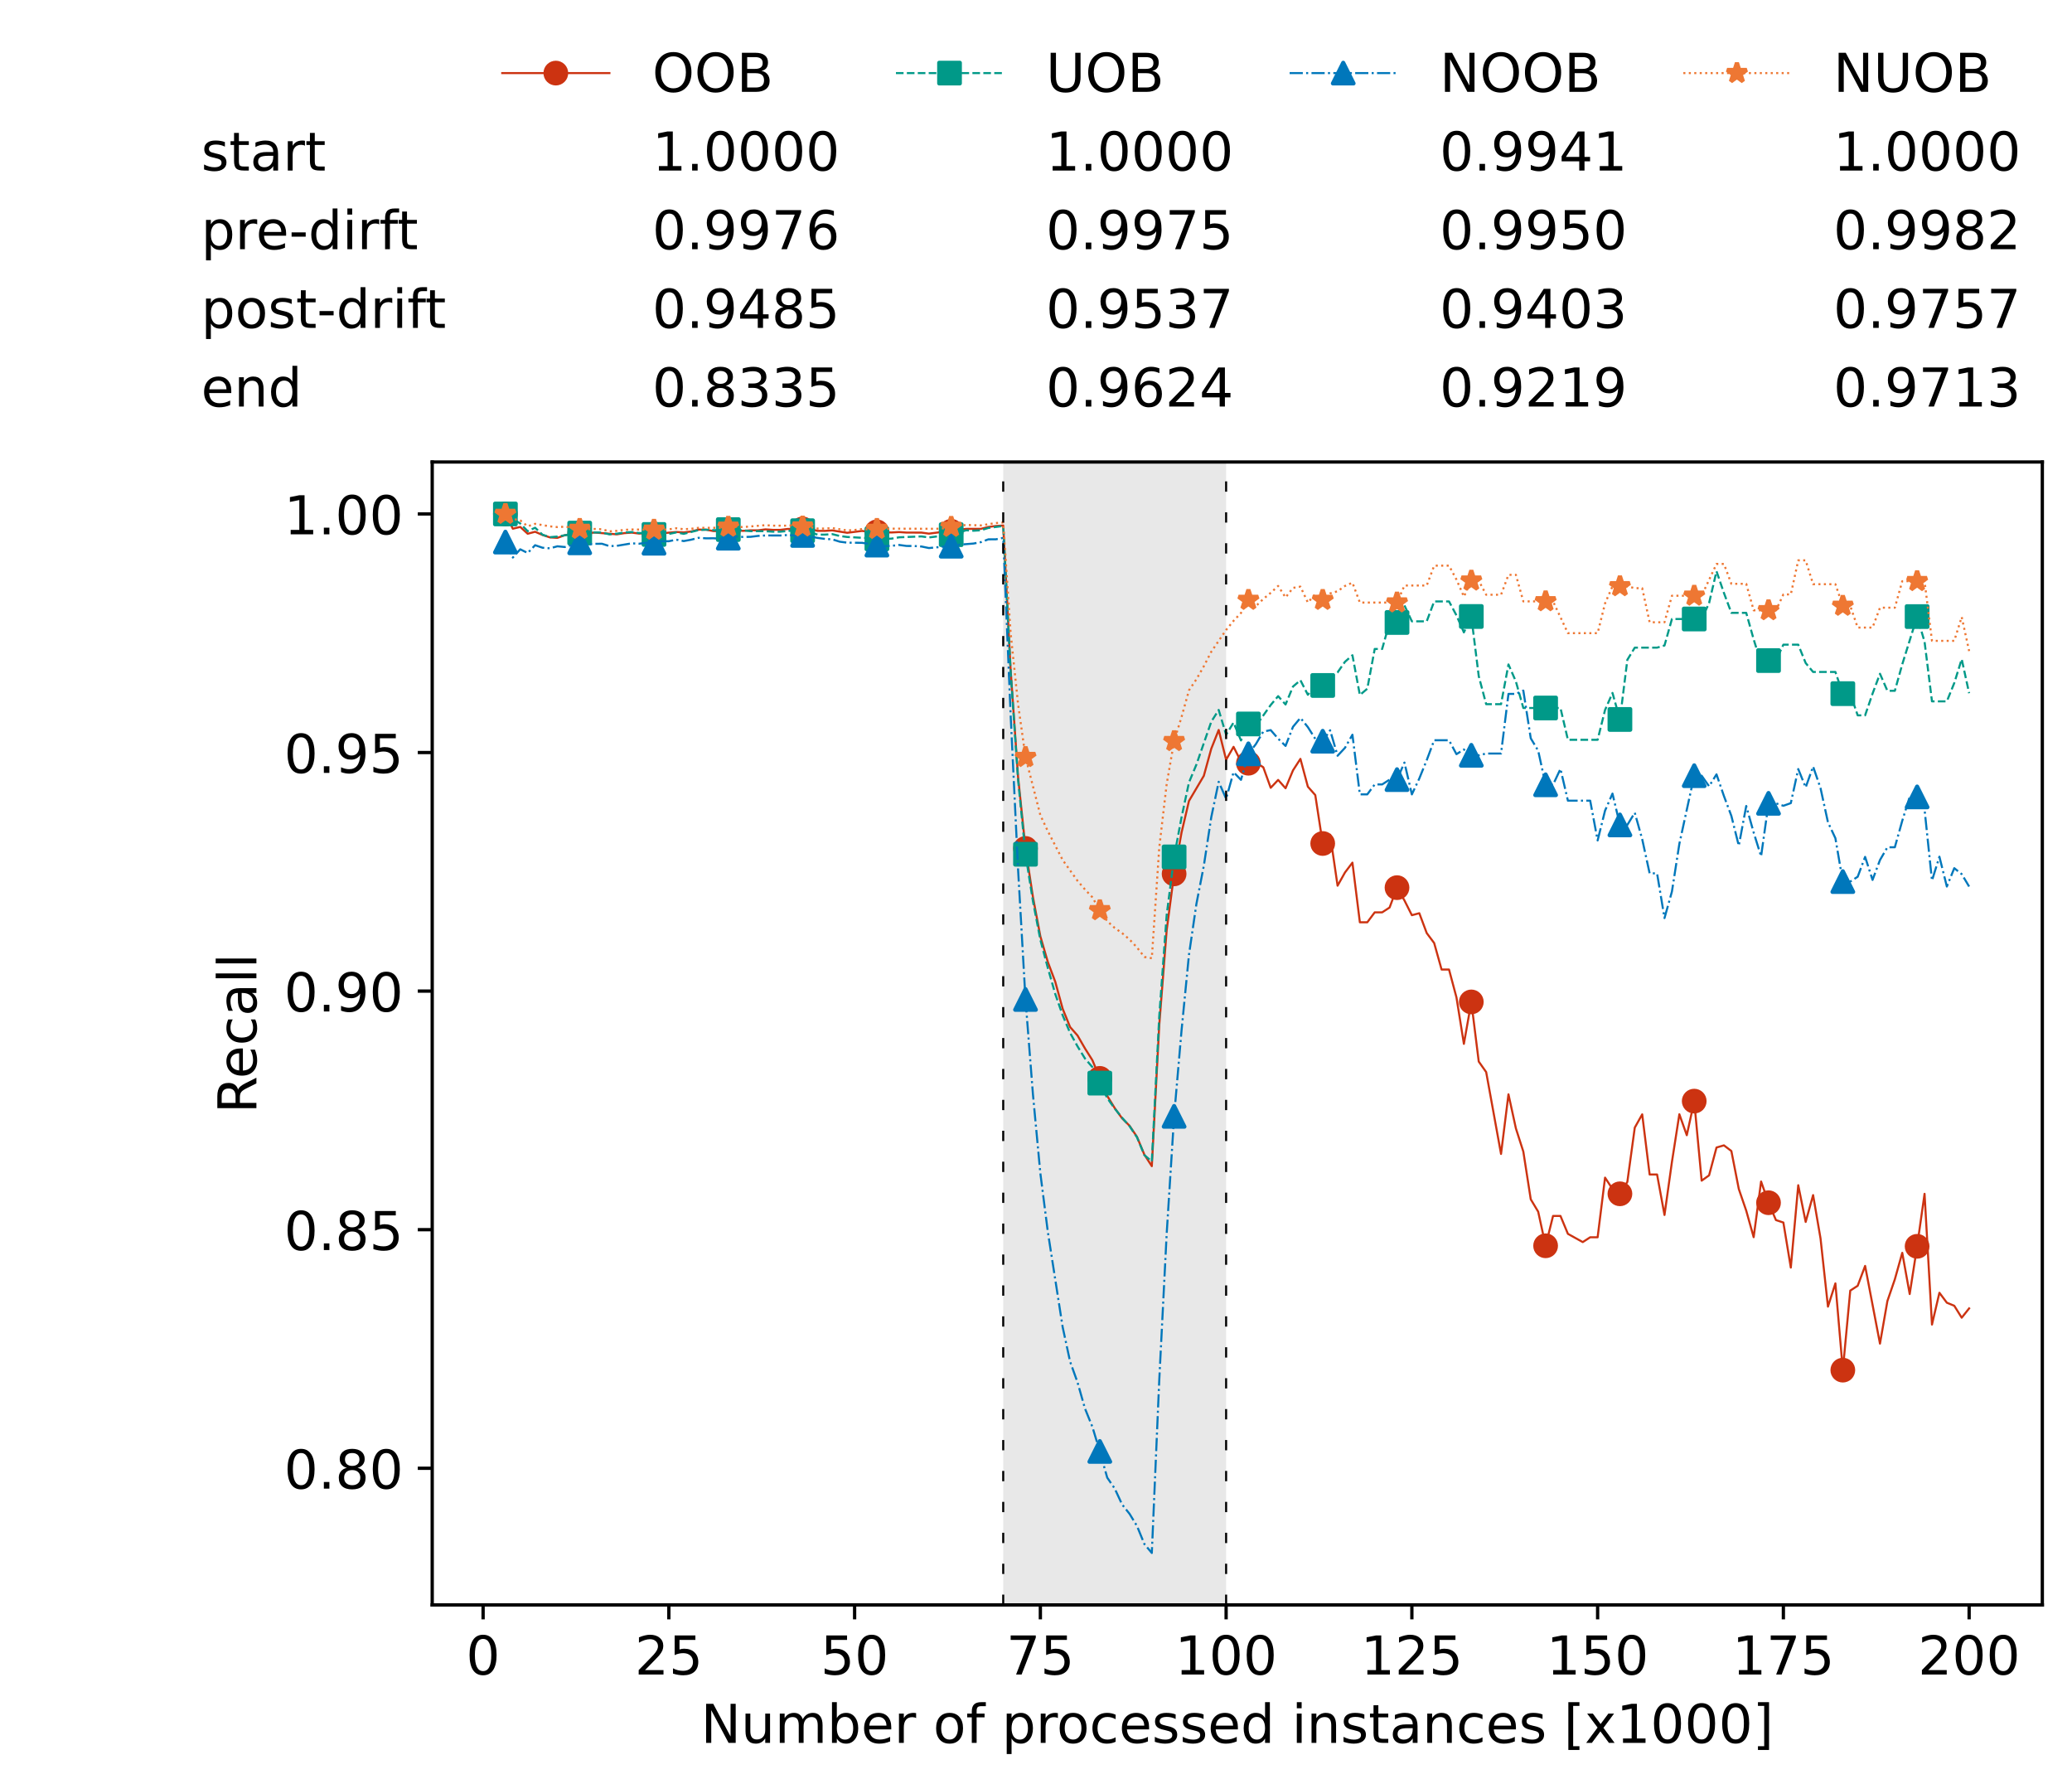 <?xml version="1.0" encoding="utf-8" standalone="no"?>
<!DOCTYPE svg PUBLIC "-//W3C//DTD SVG 1.1//EN"
  "http://www.w3.org/Graphics/SVG/1.1/DTD/svg11.dtd">
<!-- Created with matplotlib (https://matplotlib.org/) -->
<svg height="432.615pt" version="1.1" viewBox="0 0 502.65 432.615" width="502.65pt" xmlns="http://www.w3.org/2000/svg" xmlns:xlink="http://www.w3.org/1999/xlink">
 <defs>
  <style type="text/css">*{stroke-linecap:butt;stroke-linejoin:round;}</style>
 </defs>
 <g id="figure_1">
  <g id="patch_1">
   <path d="M 0 432.615 
L 502.65 432.615 
L 502.65 0 
L 0 0 
z
" style="fill:#ffffff;"/>
  </g>
  <g id="axes_1">
   <g id="patch_2">
    <path d="M 104.85 389.252 
L 495.45 389.252 
L 495.45 112.052 
L 104.85 112.052 
z
" style="fill:#ffffff;"/>
   </g>
   <g id="patch_3">
    <path clip-path="url(#p8dfa912073)" d="M 297.446 389.252 
L 297.446 112.052 
L 243.372 112.052 
L 243.372 389.252 
z
" style="fill:#d3d3d3;opacity:0.5;"/>
   </g>
   <g id="matplotlib.axis_1">
    <g id="xtick_1">
     <g id="line2d_1">
      <defs>
       <path d="M 0 0 
L 0 3.5 
" id="mf5dc87b85c" style="stroke:#000000;stroke-width:0.8;"/>
      </defs>
      <g>
       <use style="stroke:#000000;stroke-width:0.8;" x="117.197" xlink:href="#mf5dc87b85c" y="389.252"/>
      </g>
     </g>
     <g id="text_1">
      <!-- 0 -->
      <g transform="translate(113.061 406.13)scale(0.13 -0.13)">
       <defs>
        <path d="M 31.781 66.406 
Q 24.172 66.406 20.328 58.906 
Q 16.5 51.422 16.5 36.375 
Q 16.5 21.391 20.328 13.891 
Q 24.172 6.391 31.781 6.391 
Q 39.453 6.391 43.281 13.891 
Q 47.125 21.391 47.125 36.375 
Q 47.125 51.422 43.281 58.906 
Q 39.453 66.406 31.781 66.406 
z
M 31.781 74.219 
Q 44.047 74.219 50.516 64.516 
Q 56.984 54.828 56.984 36.375 
Q 56.984 17.969 50.516 8.266 
Q 44.047 -1.422 31.781 -1.422 
Q 19.531 -1.422 13.062 8.266 
Q 6.594 17.969 6.594 36.375 
Q 6.594 54.828 13.062 64.516 
Q 19.531 74.219 31.781 74.219 
z
" id="DejaVuSans-48"/>
       </defs>
       <use xlink:href="#DejaVuSans-48"/>
      </g>
     </g>
    </g>
    <g id="xtick_2">
     <g id="line2d_2">
      <g>
       <use style="stroke:#000000;stroke-width:0.8;" x="162.259" xlink:href="#mf5dc87b85c" y="389.252"/>
      </g>
     </g>
     <g id="text_2">
      <!-- 25 -->
      <g transform="translate(153.988 406.13)scale(0.13 -0.13)">
       <defs>
        <path d="M 19.188 8.297 
L 53.609 8.297 
L 53.609 0 
L 7.328 0 
L 7.328 8.297 
Q 12.938 14.109 22.625 23.891 
Q 32.328 33.688 34.812 36.531 
Q 39.547 41.844 41.422 45.531 
Q 43.312 49.219 43.312 52.781 
Q 43.312 58.594 39.234 62.25 
Q 35.156 65.922 28.609 65.922 
Q 23.969 65.922 18.812 64.312 
Q 13.672 62.703 7.812 59.422 
L 7.812 69.391 
Q 13.766 71.781 18.938 73 
Q 24.125 74.219 28.422 74.219 
Q 39.75 74.219 46.484 68.547 
Q 53.219 62.891 53.219 53.422 
Q 53.219 48.922 51.531 44.891 
Q 49.859 40.875 45.406 35.406 
Q 44.188 33.984 37.641 27.219 
Q 31.109 20.453 19.188 8.297 
z
" id="DejaVuSans-50"/>
        <path d="M 10.797 72.906 
L 49.516 72.906 
L 49.516 64.594 
L 19.828 64.594 
L 19.828 46.734 
Q 21.969 47.469 24.109 47.828 
Q 26.266 48.188 28.422 48.188 
Q 40.625 48.188 47.75 41.5 
Q 54.891 34.812 54.891 23.391 
Q 54.891 11.625 47.562 5.094 
Q 40.234 -1.422 26.906 -1.422 
Q 22.312 -1.422 17.547 -0.641 
Q 12.797 0.141 7.719 1.703 
L 7.719 11.625 
Q 12.109 9.234 16.797 8.062 
Q 21.484 6.891 26.703 6.891 
Q 35.156 6.891 40.078 11.328 
Q 45.016 15.766 45.016 23.391 
Q 45.016 31 40.078 35.438 
Q 35.156 39.891 26.703 39.891 
Q 22.75 39.891 18.812 39.016 
Q 14.891 38.141 10.797 36.281 
z
" id="DejaVuSans-53"/>
       </defs>
       <use xlink:href="#DejaVuSans-50"/>
       <use x="63.623" xlink:href="#DejaVuSans-53"/>
      </g>
     </g>
    </g>
    <g id="xtick_3">
     <g id="line2d_3">
      <g>
       <use style="stroke:#000000;stroke-width:0.8;" x="207.322" xlink:href="#mf5dc87b85c" y="389.252"/>
      </g>
     </g>
     <g id="text_3">
      <!-- 50 -->
      <g transform="translate(199.05 406.13)scale(0.13 -0.13)">
       <use xlink:href="#DejaVuSans-53"/>
       <use x="63.623" xlink:href="#DejaVuSans-48"/>
      </g>
     </g>
    </g>
    <g id="xtick_4">
     <g id="line2d_4">
      <g>
       <use style="stroke:#000000;stroke-width:0.8;" x="252.384" xlink:href="#mf5dc87b85c" y="389.252"/>
      </g>
     </g>
     <g id="text_4">
      <!-- 75 -->
      <g transform="translate(244.113 406.13)scale(0.13 -0.13)">
       <defs>
        <path d="M 8.203 72.906 
L 55.078 72.906 
L 55.078 68.703 
L 28.609 0 
L 18.312 0 
L 43.219 64.594 
L 8.203 64.594 
z
" id="DejaVuSans-55"/>
       </defs>
       <use xlink:href="#DejaVuSans-55"/>
       <use x="63.623" xlink:href="#DejaVuSans-53"/>
      </g>
     </g>
    </g>
    <g id="xtick_5">
     <g id="line2d_5">
      <g>
       <use style="stroke:#000000;stroke-width:0.8;" x="297.446" xlink:href="#mf5dc87b85c" y="389.252"/>
      </g>
     </g>
     <g id="text_5">
      <!-- 100 -->
      <g transform="translate(285.039 406.13)scale(0.13 -0.13)">
       <defs>
        <path d="M 12.406 8.297 
L 28.516 8.297 
L 28.516 63.922 
L 10.984 60.406 
L 10.984 69.391 
L 28.422 72.906 
L 38.281 72.906 
L 38.281 8.297 
L 54.391 8.297 
L 54.391 0 
L 12.406 0 
z
" id="DejaVuSans-49"/>
       </defs>
       <use xlink:href="#DejaVuSans-49"/>
       <use x="63.623" xlink:href="#DejaVuSans-48"/>
       <use x="127.246" xlink:href="#DejaVuSans-48"/>
      </g>
     </g>
    </g>
    <g id="xtick_6">
     <g id="line2d_6">
      <g>
       <use style="stroke:#000000;stroke-width:0.8;" x="342.509" xlink:href="#mf5dc87b85c" y="389.252"/>
      </g>
     </g>
     <g id="text_6">
      <!-- 125 -->
      <g transform="translate(330.102 406.13)scale(0.13 -0.13)">
       <use xlink:href="#DejaVuSans-49"/>
       <use x="63.623" xlink:href="#DejaVuSans-50"/>
       <use x="127.246" xlink:href="#DejaVuSans-53"/>
      </g>
     </g>
    </g>
    <g id="xtick_7">
     <g id="line2d_7">
      <g>
       <use style="stroke:#000000;stroke-width:0.8;" x="387.571" xlink:href="#mf5dc87b85c" y="389.252"/>
      </g>
     </g>
     <g id="text_7">
      <!-- 150 -->
      <g transform="translate(375.164 406.13)scale(0.13 -0.13)">
       <use xlink:href="#DejaVuSans-49"/>
       <use x="63.623" xlink:href="#DejaVuSans-53"/>
       <use x="127.246" xlink:href="#DejaVuSans-48"/>
      </g>
     </g>
    </g>
    <g id="xtick_8">
     <g id="line2d_8">
      <g>
       <use style="stroke:#000000;stroke-width:0.8;" x="432.633" xlink:href="#mf5dc87b85c" y="389.252"/>
      </g>
     </g>
     <g id="text_8">
      <!-- 175 -->
      <g transform="translate(420.226 406.13)scale(0.13 -0.13)">
       <use xlink:href="#DejaVuSans-49"/>
       <use x="63.623" xlink:href="#DejaVuSans-55"/>
       <use x="127.246" xlink:href="#DejaVuSans-53"/>
      </g>
     </g>
    </g>
    <g id="xtick_9">
     <g id="line2d_9">
      <g>
       <use style="stroke:#000000;stroke-width:0.8;" x="477.695" xlink:href="#mf5dc87b85c" y="389.252"/>
      </g>
     </g>
     <g id="text_9">
      <!-- 200 -->
      <g transform="translate(465.289 406.13)scale(0.13 -0.13)">
       <use xlink:href="#DejaVuSans-50"/>
       <use x="63.623" xlink:href="#DejaVuSans-48"/>
       <use x="127.246" xlink:href="#DejaVuSans-48"/>
      </g>
     </g>
    </g>
    <g id="text_10">
     <!-- Number of processed instances [x1000] -->
     <g transform="translate(170.025 422.711)scale(0.13 -0.13)">
      <defs>
       <path d="M 9.812 72.906 
L 23.094 72.906 
L 55.422 11.922 
L 55.422 72.906 
L 64.984 72.906 
L 64.984 0 
L 51.703 0 
L 19.391 60.984 
L 19.391 0 
L 9.812 0 
z
" id="DejaVuSans-78"/>
       <path d="M 8.5 21.578 
L 8.5 54.688 
L 17.484 54.688 
L 17.484 21.922 
Q 17.484 14.156 20.5 10.266 
Q 23.531 6.391 29.594 6.391 
Q 36.859 6.391 41.078 11.031 
Q 45.312 15.672 45.312 23.688 
L 45.312 54.688 
L 54.297 54.688 
L 54.297 0 
L 45.312 0 
L 45.312 8.406 
Q 42.047 3.422 37.719 1 
Q 33.406 -1.422 27.688 -1.422 
Q 18.266 -1.422 13.375 4.438 
Q 8.5 10.297 8.5 21.578 
z
M 31.109 56 
z
" id="DejaVuSans-117"/>
       <path d="M 52 44.188 
Q 55.375 50.25 60.062 53.125 
Q 64.75 56 71.094 56 
Q 79.641 56 84.281 50.016 
Q 88.922 44.047 88.922 33.016 
L 88.922 0 
L 79.891 0 
L 79.891 32.719 
Q 79.891 40.578 77.094 44.375 
Q 74.312 48.188 68.609 48.188 
Q 61.625 48.188 57.562 43.547 
Q 53.516 38.922 53.516 30.906 
L 53.516 0 
L 44.484 0 
L 44.484 32.719 
Q 44.484 40.625 41.703 44.406 
Q 38.922 48.188 33.109 48.188 
Q 26.219 48.188 22.156 43.531 
Q 18.109 38.875 18.109 30.906 
L 18.109 0 
L 9.078 0 
L 9.078 54.688 
L 18.109 54.688 
L 18.109 46.188 
Q 21.188 51.219 25.484 53.609 
Q 29.781 56 35.688 56 
Q 41.656 56 45.828 52.969 
Q 50 49.953 52 44.188 
z
" id="DejaVuSans-109"/>
       <path d="M 48.688 27.297 
Q 48.688 37.203 44.609 42.844 
Q 40.531 48.484 33.406 48.484 
Q 26.266 48.484 22.188 42.844 
Q 18.109 37.203 18.109 27.297 
Q 18.109 17.391 22.188 11.75 
Q 26.266 6.109 33.406 6.109 
Q 40.531 6.109 44.609 11.75 
Q 48.688 17.391 48.688 27.297 
z
M 18.109 46.391 
Q 20.953 51.266 25.266 53.625 
Q 29.594 56 35.594 56 
Q 45.562 56 51.781 48.094 
Q 58.016 40.188 58.016 27.297 
Q 58.016 14.406 51.781 6.484 
Q 45.562 -1.422 35.594 -1.422 
Q 29.594 -1.422 25.266 0.953 
Q 20.953 3.328 18.109 8.203 
L 18.109 0 
L 9.078 0 
L 9.078 75.984 
L 18.109 75.984 
z
" id="DejaVuSans-98"/>
       <path d="M 56.203 29.594 
L 56.203 25.203 
L 14.891 25.203 
Q 15.484 15.922 20.484 11.062 
Q 25.484 6.203 34.422 6.203 
Q 39.594 6.203 44.453 7.469 
Q 49.312 8.734 54.109 11.281 
L 54.109 2.781 
Q 49.266 0.734 44.188 -0.344 
Q 39.109 -1.422 33.891 -1.422 
Q 20.797 -1.422 13.156 6.188 
Q 5.516 13.812 5.516 26.812 
Q 5.516 40.234 12.766 48.109 
Q 20.016 56 32.328 56 
Q 43.359 56 49.781 48.891 
Q 56.203 41.797 56.203 29.594 
z
M 47.219 32.234 
Q 47.125 39.594 43.094 43.984 
Q 39.062 48.391 32.422 48.391 
Q 24.906 48.391 20.391 44.141 
Q 15.875 39.891 15.188 32.172 
z
" id="DejaVuSans-101"/>
       <path d="M 41.109 46.297 
Q 39.594 47.172 37.812 47.578 
Q 36.031 48 33.891 48 
Q 26.266 48 22.188 43.047 
Q 18.109 38.094 18.109 28.812 
L 18.109 0 
L 9.078 0 
L 9.078 54.688 
L 18.109 54.688 
L 18.109 46.188 
Q 20.953 51.172 25.484 53.578 
Q 30.031 56 36.531 56 
Q 37.453 56 38.578 55.875 
Q 39.703 55.766 41.062 55.516 
z
" id="DejaVuSans-114"/>
       <path id="DejaVuSans-32"/>
       <path d="M 30.609 48.391 
Q 23.391 48.391 19.188 42.75 
Q 14.984 37.109 14.984 27.297 
Q 14.984 17.484 19.156 11.844 
Q 23.344 6.203 30.609 6.203 
Q 37.797 6.203 41.984 11.859 
Q 46.188 17.531 46.188 27.297 
Q 46.188 37.016 41.984 42.703 
Q 37.797 48.391 30.609 48.391 
z
M 30.609 56 
Q 42.328 56 49.016 48.375 
Q 55.719 40.766 55.719 27.297 
Q 55.719 13.875 49.016 6.219 
Q 42.328 -1.422 30.609 -1.422 
Q 18.844 -1.422 12.172 6.219 
Q 5.516 13.875 5.516 27.297 
Q 5.516 40.766 12.172 48.375 
Q 18.844 56 30.609 56 
z
" id="DejaVuSans-111"/>
       <path d="M 37.109 75.984 
L 37.109 68.5 
L 28.516 68.5 
Q 23.688 68.5 21.797 66.547 
Q 19.922 64.594 19.922 59.516 
L 19.922 54.688 
L 34.719 54.688 
L 34.719 47.703 
L 19.922 47.703 
L 19.922 0 
L 10.891 0 
L 10.891 47.703 
L 2.297 47.703 
L 2.297 54.688 
L 10.891 54.688 
L 10.891 58.5 
Q 10.891 67.625 15.141 71.797 
Q 19.391 75.984 28.609 75.984 
z
" id="DejaVuSans-102"/>
       <path d="M 18.109 8.203 
L 18.109 -20.797 
L 9.078 -20.797 
L 9.078 54.688 
L 18.109 54.688 
L 18.109 46.391 
Q 20.953 51.266 25.266 53.625 
Q 29.594 56 35.594 56 
Q 45.562 56 51.781 48.094 
Q 58.016 40.188 58.016 27.297 
Q 58.016 14.406 51.781 6.484 
Q 45.562 -1.422 35.594 -1.422 
Q 29.594 -1.422 25.266 0.953 
Q 20.953 3.328 18.109 8.203 
z
M 48.688 27.297 
Q 48.688 37.203 44.609 42.844 
Q 40.531 48.484 33.406 48.484 
Q 26.266 48.484 22.188 42.844 
Q 18.109 37.203 18.109 27.297 
Q 18.109 17.391 22.188 11.75 
Q 26.266 6.109 33.406 6.109 
Q 40.531 6.109 44.609 11.75 
Q 48.688 17.391 48.688 27.297 
z
" id="DejaVuSans-112"/>
       <path d="M 48.781 52.594 
L 48.781 44.188 
Q 44.969 46.297 41.141 47.344 
Q 37.312 48.391 33.406 48.391 
Q 24.656 48.391 19.812 42.844 
Q 14.984 37.312 14.984 27.297 
Q 14.984 17.281 19.812 11.734 
Q 24.656 6.203 33.406 6.203 
Q 37.312 6.203 41.141 7.25 
Q 44.969 8.297 48.781 10.406 
L 48.781 2.094 
Q 45.016 0.344 40.984 -0.531 
Q 36.969 -1.422 32.422 -1.422 
Q 20.062 -1.422 12.781 6.344 
Q 5.516 14.109 5.516 27.297 
Q 5.516 40.672 12.859 48.328 
Q 20.219 56 33.016 56 
Q 37.156 56 41.109 55.141 
Q 45.062 54.297 48.781 52.594 
z
" id="DejaVuSans-99"/>
       <path d="M 44.281 53.078 
L 44.281 44.578 
Q 40.484 46.531 36.375 47.5 
Q 32.281 48.484 27.875 48.484 
Q 21.188 48.484 17.844 46.438 
Q 14.5 44.391 14.5 40.281 
Q 14.5 37.156 16.891 35.375 
Q 19.281 33.594 26.516 31.984 
L 29.594 31.297 
Q 39.156 29.25 43.188 25.516 
Q 47.219 21.781 47.219 15.094 
Q 47.219 7.469 41.188 3.016 
Q 35.156 -1.422 24.609 -1.422 
Q 20.219 -1.422 15.453 -0.562 
Q 10.688 0.297 5.422 2 
L 5.422 11.281 
Q 10.406 8.688 15.234 7.391 
Q 20.062 6.109 24.812 6.109 
Q 31.156 6.109 34.562 8.281 
Q 37.984 10.453 37.984 14.406 
Q 37.984 18.062 35.516 20.016 
Q 33.062 21.969 24.703 23.781 
L 21.578 24.516 
Q 13.234 26.266 9.516 29.906 
Q 5.812 33.547 5.812 39.891 
Q 5.812 47.609 11.281 51.797 
Q 16.75 56 26.812 56 
Q 31.781 56 36.172 55.266 
Q 40.578 54.547 44.281 53.078 
z
" id="DejaVuSans-115"/>
       <path d="M 45.406 46.391 
L 45.406 75.984 
L 54.391 75.984 
L 54.391 0 
L 45.406 0 
L 45.406 8.203 
Q 42.578 3.328 38.25 0.953 
Q 33.938 -1.422 27.875 -1.422 
Q 17.969 -1.422 11.734 6.484 
Q 5.516 14.406 5.516 27.297 
Q 5.516 40.188 11.734 48.094 
Q 17.969 56 27.875 56 
Q 33.938 56 38.25 53.625 
Q 42.578 51.266 45.406 46.391 
z
M 14.797 27.297 
Q 14.797 17.391 18.875 11.75 
Q 22.953 6.109 30.078 6.109 
Q 37.203 6.109 41.297 11.75 
Q 45.406 17.391 45.406 27.297 
Q 45.406 37.203 41.297 42.844 
Q 37.203 48.484 30.078 48.484 
Q 22.953 48.484 18.875 42.844 
Q 14.797 37.203 14.797 27.297 
z
" id="DejaVuSans-100"/>
       <path d="M 9.422 54.688 
L 18.406 54.688 
L 18.406 0 
L 9.422 0 
z
M 9.422 75.984 
L 18.406 75.984 
L 18.406 64.594 
L 9.422 64.594 
z
" id="DejaVuSans-105"/>
       <path d="M 54.891 33.016 
L 54.891 0 
L 45.906 0 
L 45.906 32.719 
Q 45.906 40.484 42.875 44.328 
Q 39.844 48.188 33.797 48.188 
Q 26.516 48.188 22.312 43.547 
Q 18.109 38.922 18.109 30.906 
L 18.109 0 
L 9.078 0 
L 9.078 54.688 
L 18.109 54.688 
L 18.109 46.188 
Q 21.344 51.125 25.703 53.562 
Q 30.078 56 35.797 56 
Q 45.219 56 50.047 50.172 
Q 54.891 44.344 54.891 33.016 
z
" id="DejaVuSans-110"/>
       <path d="M 18.312 70.219 
L 18.312 54.688 
L 36.812 54.688 
L 36.812 47.703 
L 18.312 47.703 
L 18.312 18.016 
Q 18.312 11.328 20.141 9.422 
Q 21.969 7.516 27.594 7.516 
L 36.812 7.516 
L 36.812 0 
L 27.594 0 
Q 17.188 0 13.234 3.875 
Q 9.281 7.766 9.281 18.016 
L 9.281 47.703 
L 2.688 47.703 
L 2.688 54.688 
L 9.281 54.688 
L 9.281 70.219 
z
" id="DejaVuSans-116"/>
       <path d="M 34.281 27.484 
Q 23.391 27.484 19.188 25 
Q 14.984 22.516 14.984 16.5 
Q 14.984 11.719 18.141 8.906 
Q 21.297 6.109 26.703 6.109 
Q 34.188 6.109 38.703 11.406 
Q 43.219 16.703 43.219 25.484 
L 43.219 27.484 
z
M 52.203 31.203 
L 52.203 0 
L 43.219 0 
L 43.219 8.297 
Q 40.141 3.328 35.547 0.953 
Q 30.953 -1.422 24.312 -1.422 
Q 15.922 -1.422 10.953 3.297 
Q 6 8.016 6 15.922 
Q 6 25.141 12.172 29.828 
Q 18.359 34.516 30.609 34.516 
L 43.219 34.516 
L 43.219 35.406 
Q 43.219 41.609 39.141 45 
Q 35.062 48.391 27.688 48.391 
Q 23 48.391 18.547 47.266 
Q 14.109 46.141 10.016 43.891 
L 10.016 52.203 
Q 14.938 54.109 19.578 55.047 
Q 24.219 56 28.609 56 
Q 40.484 56 46.344 49.844 
Q 52.203 43.703 52.203 31.203 
z
" id="DejaVuSans-97"/>
       <path d="M 8.594 75.984 
L 29.297 75.984 
L 29.297 69 
L 17.578 69 
L 17.578 -6.203 
L 29.297 -6.203 
L 29.297 -13.188 
L 8.594 -13.188 
z
" id="DejaVuSans-91"/>
       <path d="M 54.891 54.688 
L 35.109 28.078 
L 55.906 0 
L 45.312 0 
L 29.391 21.484 
L 13.484 0 
L 2.875 0 
L 24.125 28.609 
L 4.688 54.688 
L 15.281 54.688 
L 29.781 35.203 
L 44.281 54.688 
z
" id="DejaVuSans-120"/>
       <path d="M 30.422 75.984 
L 30.422 -13.188 
L 9.719 -13.188 
L 9.719 -6.203 
L 21.391 -6.203 
L 21.391 69 
L 9.719 69 
L 9.719 75.984 
z
" id="DejaVuSans-93"/>
      </defs>
      <use xlink:href="#DejaVuSans-78"/>
      <use x="74.805" xlink:href="#DejaVuSans-117"/>
      <use x="138.184" xlink:href="#DejaVuSans-109"/>
      <use x="235.596" xlink:href="#DejaVuSans-98"/>
      <use x="299.072" xlink:href="#DejaVuSans-101"/>
      <use x="360.596" xlink:href="#DejaVuSans-114"/>
      <use x="401.709" xlink:href="#DejaVuSans-32"/>
      <use x="433.496" xlink:href="#DejaVuSans-111"/>
      <use x="494.678" xlink:href="#DejaVuSans-102"/>
      <use x="529.883" xlink:href="#DejaVuSans-32"/>
      <use x="561.67" xlink:href="#DejaVuSans-112"/>
      <use x="625.146" xlink:href="#DejaVuSans-114"/>
      <use x="664.01" xlink:href="#DejaVuSans-111"/>
      <use x="725.191" xlink:href="#DejaVuSans-99"/>
      <use x="780.172" xlink:href="#DejaVuSans-101"/>
      <use x="841.695" xlink:href="#DejaVuSans-115"/>
      <use x="893.795" xlink:href="#DejaVuSans-115"/>
      <use x="945.895" xlink:href="#DejaVuSans-101"/>
      <use x="1007.418" xlink:href="#DejaVuSans-100"/>
      <use x="1070.895" xlink:href="#DejaVuSans-32"/>
      <use x="1102.682" xlink:href="#DejaVuSans-105"/>
      <use x="1130.465" xlink:href="#DejaVuSans-110"/>
      <use x="1193.844" xlink:href="#DejaVuSans-115"/>
      <use x="1245.943" xlink:href="#DejaVuSans-116"/>
      <use x="1285.152" xlink:href="#DejaVuSans-97"/>
      <use x="1346.432" xlink:href="#DejaVuSans-110"/>
      <use x="1409.811" xlink:href="#DejaVuSans-99"/>
      <use x="1464.791" xlink:href="#DejaVuSans-101"/>
      <use x="1526.314" xlink:href="#DejaVuSans-115"/>
      <use x="1578.414" xlink:href="#DejaVuSans-32"/>
      <use x="1610.201" xlink:href="#DejaVuSans-91"/>
      <use x="1649.215" xlink:href="#DejaVuSans-120"/>
      <use x="1708.395" xlink:href="#DejaVuSans-49"/>
      <use x="1772.018" xlink:href="#DejaVuSans-48"/>
      <use x="1835.641" xlink:href="#DejaVuSans-48"/>
      <use x="1899.264" xlink:href="#DejaVuSans-48"/>
      <use x="1962.887" xlink:href="#DejaVuSans-93"/>
     </g>
    </g>
   </g>
   <g id="matplotlib.axis_2">
    <g id="ytick_1">
     <g id="line2d_10">
      <defs>
       <path d="M 0 0 
L -3.5 0 
" id="m384115845c" style="stroke:#000000;stroke-width:0.8;"/>
      </defs>
      <g>
       <use style="stroke:#000000;stroke-width:0.8;" x="104.85" xlink:href="#m384115845c" y="356.104"/>
      </g>
     </g>
     <g id="text_11">
      <!-- 0.80 -->
      <g transform="translate(68.905 361.043)scale(0.13 -0.13)">
       <defs>
        <path d="M 10.688 12.406 
L 21 12.406 
L 21 0 
L 10.688 0 
z
" id="DejaVuSans-46"/>
        <path d="M 31.781 34.625 
Q 24.75 34.625 20.719 30.859 
Q 16.703 27.094 16.703 20.516 
Q 16.703 13.922 20.719 10.156 
Q 24.75 6.391 31.781 6.391 
Q 38.812 6.391 42.859 10.172 
Q 46.922 13.969 46.922 20.516 
Q 46.922 27.094 42.891 30.859 
Q 38.875 34.625 31.781 34.625 
z
M 21.922 38.812 
Q 15.578 40.375 12.031 44.719 
Q 8.5 49.078 8.5 55.328 
Q 8.5 64.062 14.719 69.141 
Q 20.953 74.219 31.781 74.219 
Q 42.672 74.219 48.875 69.141 
Q 55.078 64.062 55.078 55.328 
Q 55.078 49.078 51.531 44.719 
Q 48 40.375 41.703 38.812 
Q 48.828 37.156 52.797 32.312 
Q 56.781 27.484 56.781 20.516 
Q 56.781 9.906 50.312 4.234 
Q 43.844 -1.422 31.781 -1.422 
Q 19.734 -1.422 13.25 4.234 
Q 6.781 9.906 6.781 20.516 
Q 6.781 27.484 10.781 32.312 
Q 14.797 37.156 21.922 38.812 
z
M 18.312 54.391 
Q 18.312 48.734 21.844 45.562 
Q 25.391 42.391 31.781 42.391 
Q 38.141 42.391 41.719 45.562 
Q 45.312 48.734 45.312 54.391 
Q 45.312 60.062 41.719 63.234 
Q 38.141 66.406 31.781 66.406 
Q 25.391 66.406 21.844 63.234 
Q 18.312 60.062 18.312 54.391 
z
" id="DejaVuSans-56"/>
       </defs>
       <use xlink:href="#DejaVuSans-48"/>
       <use x="63.623" xlink:href="#DejaVuSans-46"/>
       <use x="95.41" xlink:href="#DejaVuSans-56"/>
       <use x="159.033" xlink:href="#DejaVuSans-48"/>
      </g>
     </g>
    </g>
    <g id="ytick_2">
     <g id="line2d_11">
      <g>
       <use style="stroke:#000000;stroke-width:0.8;" x="104.85" xlink:href="#m384115845c" y="298.241"/>
      </g>
     </g>
     <g id="text_12">
      <!-- 0.85 -->
      <g transform="translate(68.905 303.18)scale(0.13 -0.13)">
       <use xlink:href="#DejaVuSans-48"/>
       <use x="63.623" xlink:href="#DejaVuSans-46"/>
       <use x="95.41" xlink:href="#DejaVuSans-56"/>
       <use x="159.033" xlink:href="#DejaVuSans-53"/>
      </g>
     </g>
    </g>
    <g id="ytick_3">
     <g id="line2d_12">
      <g>
       <use style="stroke:#000000;stroke-width:0.8;" x="104.85" xlink:href="#m384115845c" y="240.378"/>
      </g>
     </g>
     <g id="text_13">
      <!-- 0.90 -->
      <g transform="translate(68.905 245.317)scale(0.13 -0.13)">
       <defs>
        <path d="M 10.984 1.516 
L 10.984 10.5 
Q 14.703 8.734 18.5 7.812 
Q 22.312 6.891 25.984 6.891 
Q 35.75 6.891 40.891 13.453 
Q 46.047 20.016 46.781 33.406 
Q 43.953 29.203 39.594 26.953 
Q 35.25 24.703 29.984 24.703 
Q 19.047 24.703 12.672 31.312 
Q 6.297 37.938 6.297 49.422 
Q 6.297 60.641 12.938 67.422 
Q 19.578 74.219 30.609 74.219 
Q 43.266 74.219 49.922 64.516 
Q 56.594 54.828 56.594 36.375 
Q 56.594 19.141 48.406 8.859 
Q 40.234 -1.422 26.422 -1.422 
Q 22.703 -1.422 18.891 -0.688 
Q 15.094 0.047 10.984 1.516 
z
M 30.609 32.422 
Q 37.25 32.422 41.125 36.953 
Q 45.016 41.5 45.016 49.422 
Q 45.016 57.281 41.125 61.844 
Q 37.25 66.406 30.609 66.406 
Q 23.969 66.406 20.094 61.844 
Q 16.219 57.281 16.219 49.422 
Q 16.219 41.5 20.094 36.953 
Q 23.969 32.422 30.609 32.422 
z
" id="DejaVuSans-57"/>
       </defs>
       <use xlink:href="#DejaVuSans-48"/>
       <use x="63.623" xlink:href="#DejaVuSans-46"/>
       <use x="95.41" xlink:href="#DejaVuSans-57"/>
       <use x="159.033" xlink:href="#DejaVuSans-48"/>
      </g>
     </g>
    </g>
    <g id="ytick_4">
     <g id="line2d_13">
      <g>
       <use style="stroke:#000000;stroke-width:0.8;" x="104.85" xlink:href="#m384115845c" y="182.515"/>
      </g>
     </g>
     <g id="text_14">
      <!-- 0.95 -->
      <g transform="translate(68.905 187.454)scale(0.13 -0.13)">
       <use xlink:href="#DejaVuSans-48"/>
       <use x="63.623" xlink:href="#DejaVuSans-46"/>
       <use x="95.41" xlink:href="#DejaVuSans-57"/>
       <use x="159.033" xlink:href="#DejaVuSans-53"/>
      </g>
     </g>
    </g>
    <g id="ytick_5">
     <g id="line2d_14">
      <g>
       <use style="stroke:#000000;stroke-width:0.8;" x="104.85" xlink:href="#m384115845c" y="124.652"/>
      </g>
     </g>
     <g id="text_15">
      <!-- 1.00 -->
      <g transform="translate(68.905 129.591)scale(0.13 -0.13)">
       <use xlink:href="#DejaVuSans-49"/>
       <use x="63.623" xlink:href="#DejaVuSans-46"/>
       <use x="95.41" xlink:href="#DejaVuSans-48"/>
       <use x="159.033" xlink:href="#DejaVuSans-48"/>
      </g>
     </g>
    </g>
    <g id="text_16">
     <!-- Recall -->
     <g transform="translate(62.201 270.044)rotate(-90)scale(0.13 -0.13)">
      <defs>
       <path d="M 44.391 34.188 
Q 47.562 33.109 50.562 29.594 
Q 53.562 26.078 56.594 19.922 
L 66.609 0 
L 56 0 
L 46.688 18.703 
Q 43.062 26.031 39.672 28.422 
Q 36.281 30.812 30.422 30.812 
L 19.672 30.812 
L 19.672 0 
L 9.812 0 
L 9.812 72.906 
L 32.078 72.906 
Q 44.578 72.906 50.734 67.672 
Q 56.891 62.453 56.891 51.906 
Q 56.891 45.016 53.688 40.469 
Q 50.484 35.938 44.391 34.188 
z
M 19.672 64.797 
L 19.672 38.922 
L 32.078 38.922 
Q 39.203 38.922 42.844 42.219 
Q 46.484 45.516 46.484 51.906 
Q 46.484 58.297 42.844 61.547 
Q 39.203 64.797 32.078 64.797 
z
" id="DejaVuSans-82"/>
       <path d="M 9.422 75.984 
L 18.406 75.984 
L 18.406 0 
L 9.422 0 
z
" id="DejaVuSans-108"/>
      </defs>
      <use xlink:href="#DejaVuSans-82"/>
      <use x="64.982" xlink:href="#DejaVuSans-101"/>
      <use x="126.506" xlink:href="#DejaVuSans-99"/>
      <use x="181.486" xlink:href="#DejaVuSans-97"/>
      <use x="242.766" xlink:href="#DejaVuSans-108"/>
      <use x="270.549" xlink:href="#DejaVuSans-108"/>
     </g>
    </g>
   </g>
   <g id="line2d_15"/>
   <g id="line2d_16"/>
   <g id="line2d_17"/>
   <g id="line2d_18"/>
   <g id="line2d_19"/>
   <g id="line2d_20">
    <path clip-path="url(#p8dfa912073)" d="M 122.605 124.652 
L 124.407 128.231 
L 126.21 127.8 
L 128.012 129.45 
L 129.815 128.971 
L 131.617 129.752 
L 133.419 130.338 
L 135.222 130.448 
L 137.024 129.804 
L 140.629 129.309 
L 142.432 129.331 
L 144.234 129.156 
L 149.642 129.596 
L 151.444 129.305 
L 153.247 129.176 
L 155.049 129.407 
L 156.852 129.284 
L 158.654 129.52 
L 164.062 129.019 
L 165.864 129.126 
L 167.667 128.907 
L 169.469 128.447 
L 171.272 128.465 
L 173.074 128.807 
L 174.877 128.798 
L 178.482 128.651 
L 180.284 128.749 
L 182.087 128.616 
L 183.889 128.616 
L 185.692 128.391 
L 187.494 128.509 
L 189.297 128.509 
L 191.099 128.286 
L 196.507 128.282 
L 198.309 128.752 
L 200.112 128.758 
L 201.914 128.644 
L 205.519 129.219 
L 209.124 128.769 
L 210.927 128.985 
L 212.729 128.985 
L 214.532 129.12 
L 216.334 129.139 
L 218.137 129.044 
L 219.939 129.171 
L 223.544 129.174 
L 225.347 129.425 
L 234.359 128.265 
L 237.964 128.256 
L 239.767 127.806 
L 241.569 127.569 
L 243.372 127.451 
L 245.174 162.495 
L 246.976 188.429 
L 248.779 205.776 
L 250.581 217.553 
L 252.384 227.099 
L 254.186 233.291 
L 255.989 238.088 
L 257.791 244.653 
L 259.594 249.087 
L 261.396 251.138 
L 263.199 254.27 
L 265.001 257.125 
L 268.606 265.793 
L 270.409 268.731 
L 272.211 271.237 
L 274.014 273.026 
L 275.816 275.712 
L 277.619 280.051 
L 279.421 282.836 
L 281.224 248.647 
L 283.026 225.599 
L 284.829 211.946 
L 286.631 201.937 
L 288.434 194.257 
L 292.039 188.159 
L 293.841 181.594 
L 295.644 177.039 
L 297.446 184.265 
L 299.249 181.132 
L 301.051 184.706 
L 302.854 185.109 
L 304.656 184.994 
L 306.459 186.082 
L 308.261 191.065 
L 310.064 189.16 
L 311.866 191.178 
L 313.669 186.838 
L 315.471 184.053 
L 317.274 190.793 
L 319.076 192.839 
L 320.879 204.576 
L 322.681 202.452 
L 324.484 214.814 
L 326.286 211.599 
L 328.089 209.221 
L 329.891 223.687 
L 331.694 223.687 
L 333.496 221.276 
L 335.299 221.276 
L 337.101 220.107 
L 338.904 215.285 
L 340.706 218.385 
L 342.509 221.967 
L 344.311 221.485 
L 346.114 226.307 
L 347.916 228.718 
L 349.719 235.147 
L 351.521 235.147 
L 353.324 241.898 
L 355.126 253.17 
L 356.928 243 
L 358.731 257.466 
L 360.533 260.018 
L 364.138 279.873 
L 365.941 265.408 
L 367.743 273.674 
L 369.546 279.299 
L 371.348 290.872 
L 373.151 293.878 
L 374.953 302.144 
L 376.756 294.911 
L 378.558 294.911 
L 380.361 299.251 
L 383.966 301.248 
L 385.768 300.08 
L 387.571 300.08 
L 389.373 285.614 
L 391.176 288.369 
L 392.978 289.538 
L 394.781 286.645 
L 396.583 273.484 
L 398.386 270.269 
L 400.188 284.857 
L 401.991 284.857 
L 403.793 294.673 
L 405.596 281.814 
L 407.398 270.242 
L 409.201 275.328 
L 411.003 267.062 
L 412.806 286.35 
L 414.608 285.064 
L 416.411 278.313 
L 418.213 277.787 
L 420.016 279.165 
L 421.818 288.371 
L 423.621 293.631 
L 425.423 300.06 
L 427.226 286.559 
L 429.028 291.702 
L 430.831 295.91 
L 432.633 296.504 
L 434.436 307.434 
L 436.238 287.457 
L 438.041 296.359 
L 439.843 289.849 
L 441.646 300.37 
L 443.448 316.902 
L 445.251 311.264 
L 447.053 332.305 
L 448.856 313.018 
L 450.658 311.849 
L 452.461 307.027 
L 456.066 325.876 
L 457.868 315.544 
L 459.671 310.283 
L 461.473 303.854 
L 463.276 313.849 
L 465.078 302.276 
L 466.881 289.541 
L 468.683 321.254 
L 470.485 313.539 
L 472.288 315.95 
L 474.09 316.692 
L 475.893 319.585 
L 477.695 317.33 
L 477.695 317.33 
" style="fill:none;stroke:#cc3311;stroke-linecap:square;stroke-width:0.5;"/>
    <defs>
     <path d="M 0 2.5 
C 0.663 2.5 1.299 2.237 1.768 1.768 
C 2.237 1.299 2.5 0.663 2.5 0 
C 2.5 -0.663 2.237 -1.299 1.768 -1.768 
C 1.299 -2.237 0.663 -2.5 0 -2.5 
C -0.663 -2.5 -1.299 -2.237 -1.768 -1.768 
C -2.237 -1.299 -2.5 -0.663 -2.5 0 
C -2.5 0.663 -2.237 1.299 -1.768 1.768 
C -1.299 2.237 -0.663 2.5 0 2.5 
z
" id="mf03ea8b23c" style="stroke:#cc3311;"/>
    </defs>
    <g clip-path="url(#p8dfa912073)">
     <use style="fill:#cc3311;stroke:#cc3311;" x="122.605" xlink:href="#mf03ea8b23c" y="124.652"/>
     <use style="fill:#cc3311;stroke:#cc3311;" x="140.629" xlink:href="#mf03ea8b23c" y="129.309"/>
     <use style="fill:#cc3311;stroke:#cc3311;" x="158.654" xlink:href="#mf03ea8b23c" y="129.52"/>
     <use style="fill:#cc3311;stroke:#cc3311;" x="176.679" xlink:href="#mf03ea8b23c" y="128.676"/>
     <use style="fill:#cc3311;stroke:#cc3311;" x="194.704" xlink:href="#mf03ea8b23c" y="128.278"/>
     <use style="fill:#cc3311;stroke:#cc3311;" x="212.729" xlink:href="#mf03ea8b23c" y="128.985"/>
     <use style="fill:#cc3311;stroke:#cc3311;" x="230.754" xlink:href="#mf03ea8b23c" y="128.86"/>
     <use style="fill:#cc3311;stroke:#cc3311;" x="248.779" xlink:href="#mf03ea8b23c" y="205.776"/>
     <use style="fill:#cc3311;stroke:#cc3311;" x="266.804" xlink:href="#mf03ea8b23c" y="261.544"/>
     <use style="fill:#cc3311;stroke:#cc3311;" x="284.829" xlink:href="#mf03ea8b23c" y="211.946"/>
     <use style="fill:#cc3311;stroke:#cc3311;" x="302.854" xlink:href="#mf03ea8b23c" y="185.109"/>
     <use style="fill:#cc3311;stroke:#cc3311;" x="320.879" xlink:href="#mf03ea8b23c" y="204.576"/>
     <use style="fill:#cc3311;stroke:#cc3311;" x="338.904" xlink:href="#mf03ea8b23c" y="215.285"/>
     <use style="fill:#cc3311;stroke:#cc3311;" x="356.928" xlink:href="#mf03ea8b23c" y="243"/>
     <use style="fill:#cc3311;stroke:#cc3311;" x="374.953" xlink:href="#mf03ea8b23c" y="302.144"/>
     <use style="fill:#cc3311;stroke:#cc3311;" x="392.978" xlink:href="#mf03ea8b23c" y="289.538"/>
     <use style="fill:#cc3311;stroke:#cc3311;" x="411.003" xlink:href="#mf03ea8b23c" y="267.062"/>
     <use style="fill:#cc3311;stroke:#cc3311;" x="429.028" xlink:href="#mf03ea8b23c" y="291.702"/>
     <use style="fill:#cc3311;stroke:#cc3311;" x="447.053" xlink:href="#mf03ea8b23c" y="332.305"/>
     <use style="fill:#cc3311;stroke:#cc3311;" x="465.078" xlink:href="#mf03ea8b23c" y="302.276"/>
    </g>
   </g>
   <g id="line2d_21"/>
   <g id="line2d_22"/>
   <g id="line2d_23"/>
   <g id="line2d_24"/>
   <g id="line2d_25">
    <path clip-path="url(#p8dfa912073)" d="M 122.605 124.652 
L 126.21 126.972 
L 128.012 128.828 
L 129.815 127.993 
L 131.617 129.688 
L 133.419 130.283 
L 135.222 130.126 
L 138.827 129.509 
L 140.629 129.289 
L 142.432 129.313 
L 144.234 129.139 
L 146.037 129.153 
L 147.839 129.605 
L 149.642 129.436 
L 151.444 129.155 
L 153.247 129.034 
L 155.049 129.272 
L 156.852 129.271 
L 158.654 129.624 
L 162.259 129.504 
L 164.062 129.132 
L 165.864 129.473 
L 169.469 128.569 
L 171.272 128.465 
L 173.074 128.576 
L 174.877 128.567 
L 176.679 128.445 
L 180.284 128.628 
L 182.087 128.831 
L 185.692 128.834 
L 187.494 128.951 
L 189.297 128.952 
L 192.902 128.614 
L 194.704 128.715 
L 196.507 129.065 
L 198.309 129.658 
L 200.112 129.66 
L 201.914 129.546 
L 203.717 129.998 
L 205.519 130.235 
L 214.532 130.729 
L 216.334 130.628 
L 218.137 130.315 
L 223.544 130.101 
L 225.347 130.352 
L 230.754 129.673 
L 232.557 129.209 
L 234.359 128.61 
L 236.162 128.718 
L 237.964 128.607 
L 239.767 128.042 
L 243.372 127.569 
L 245.174 162.846 
L 246.976 189.106 
L 248.779 207.183 
L 250.581 218.56 
L 252.384 227.946 
L 254.186 234.725 
L 255.989 241.053 
L 257.791 246.244 
L 259.594 250.509 
L 261.396 253.769 
L 263.199 256.717 
L 265.001 258.811 
L 268.606 266.337 
L 270.409 268.841 
L 272.211 271.098 
L 274.014 273.126 
L 275.816 275.811 
L 277.619 280.15 
L 279.421 281.698 
L 281.224 246.505 
L 283.026 221.926 
L 284.829 207.833 
L 286.631 198.224 
L 288.434 189.772 
L 290.236 185.441 
L 293.841 175.045 
L 295.644 172.182 
L 297.446 178.198 
L 299.249 175.25 
L 301.051 179.585 
L 302.854 175.587 
L 304.656 176.079 
L 308.261 170.985 
L 310.064 168.842 
L 311.866 170.86 
L 313.669 166.52 
L 315.471 164.973 
L 317.274 168.506 
L 319.076 166.496 
L 320.879 166.25 
L 322.681 164.127 
L 324.484 163.075 
L 326.286 160.503 
L 328.089 158.918 
L 329.891 168.562 
L 331.694 167.039 
L 333.496 157.395 
L 335.299 157.395 
L 337.101 150.966 
L 338.904 150.966 
L 340.706 146.833 
L 342.509 150.69 
L 346.114 150.69 
L 347.916 145.868 
L 351.521 145.868 
L 353.324 149.244 
L 355.126 153.377 
L 356.928 149.519 
L 358.731 163.985 
L 360.533 170.792 
L 364.138 170.792 
L 365.941 161.149 
L 367.743 165.282 
L 369.546 171.711 
L 378.558 171.711 
L 380.361 179.426 
L 387.571 179.426 
L 389.373 172.193 
L 391.176 168.06 
L 392.978 174.489 
L 394.781 160.023 
L 396.583 157.074 
L 401.991 157.074 
L 403.793 156.557 
L 405.596 150.128 
L 412.806 150.128 
L 414.608 146.27 
L 416.411 138.555 
L 418.213 143.815 
L 420.016 148.637 
L 423.621 148.637 
L 425.423 155.066 
L 427.226 160.853 
L 429.028 160.21 
L 430.831 160.21 
L 432.633 156.352 
L 436.238 156.352 
L 438.041 160.803 
L 439.843 162.973 
L 445.251 162.973 
L 447.053 168.233 
L 448.856 168.233 
L 450.658 173.494 
L 452.461 173.494 
L 454.263 168.233 
L 456.066 163.412 
L 457.868 167.545 
L 459.671 167.545 
L 461.473 161.115 
L 465.078 149.543 
L 466.881 155.634 
L 468.683 170.099 
L 472.288 170.099 
L 474.09 165.648 
L 475.893 159.862 
L 477.695 168.128 
L 477.695 168.128 
" style="fill:none;stroke:#009988;stroke-dasharray:1.85,0.8;stroke-dashoffset:0;stroke-width:0.5;"/>
    <defs>
     <path d="M -2.5 2.5 
L 2.5 2.5 
L 2.5 -2.5 
L -2.5 -2.5 
z
" id="m02fd507c59" style="stroke:#009988;stroke-linejoin:miter;"/>
    </defs>
    <g clip-path="url(#p8dfa912073)">
     <use style="fill:#009988;stroke:#009988;stroke-linejoin:miter;" x="122.605" xlink:href="#m02fd507c59" y="124.652"/>
     <use style="fill:#009988;stroke:#009988;stroke-linejoin:miter;" x="140.629" xlink:href="#m02fd507c59" y="129.289"/>
     <use style="fill:#009988;stroke:#009988;stroke-linejoin:miter;" x="158.654" xlink:href="#m02fd507c59" y="129.624"/>
     <use style="fill:#009988;stroke:#009988;stroke-linejoin:miter;" x="176.679" xlink:href="#m02fd507c59" y="128.445"/>
     <use style="fill:#009988;stroke:#009988;stroke-linejoin:miter;" x="194.704" xlink:href="#m02fd507c59" y="128.715"/>
     <use style="fill:#009988;stroke:#009988;stroke-linejoin:miter;" x="212.729" xlink:href="#m02fd507c59" y="130.704"/>
     <use style="fill:#009988;stroke:#009988;stroke-linejoin:miter;" x="230.754" xlink:href="#m02fd507c59" y="129.673"/>
     <use style="fill:#009988;stroke:#009988;stroke-linejoin:miter;" x="248.779" xlink:href="#m02fd507c59" y="207.183"/>
     <use style="fill:#009988;stroke:#009988;stroke-linejoin:miter;" x="266.804" xlink:href="#m02fd507c59" y="262.696"/>
     <use style="fill:#009988;stroke:#009988;stroke-linejoin:miter;" x="284.829" xlink:href="#m02fd507c59" y="207.833"/>
     <use style="fill:#009988;stroke:#009988;stroke-linejoin:miter;" x="302.854" xlink:href="#m02fd507c59" y="175.587"/>
     <use style="fill:#009988;stroke:#009988;stroke-linejoin:miter;" x="320.879" xlink:href="#m02fd507c59" y="166.25"/>
     <use style="fill:#009988;stroke:#009988;stroke-linejoin:miter;" x="338.904" xlink:href="#m02fd507c59" y="150.966"/>
     <use style="fill:#009988;stroke:#009988;stroke-linejoin:miter;" x="356.928" xlink:href="#m02fd507c59" y="149.519"/>
     <use style="fill:#009988;stroke:#009988;stroke-linejoin:miter;" x="374.953" xlink:href="#m02fd507c59" y="171.711"/>
     <use style="fill:#009988;stroke:#009988;stroke-linejoin:miter;" x="392.978" xlink:href="#m02fd507c59" y="174.489"/>
     <use style="fill:#009988;stroke:#009988;stroke-linejoin:miter;" x="411.003" xlink:href="#m02fd507c59" y="150.128"/>
     <use style="fill:#009988;stroke:#009988;stroke-linejoin:miter;" x="429.028" xlink:href="#m02fd507c59" y="160.21"/>
     <use style="fill:#009988;stroke:#009988;stroke-linejoin:miter;" x="447.053" xlink:href="#m02fd507c59" y="168.233"/>
     <use style="fill:#009988;stroke:#009988;stroke-linejoin:miter;" x="465.078" xlink:href="#m02fd507c59" y="149.543"/>
    </g>
   </g>
   <g id="line2d_26"/>
   <g id="line2d_27"/>
   <g id="line2d_28"/>
   <g id="line2d_29"/>
   <g id="line2d_30">
    <path clip-path="url(#p8dfa912073)" d="M 122.605 131.473 
L 124.407 135.221 
L 126.21 133.222 
L 128.012 134.125 
L 129.815 132.23 
L 131.617 132.844 
L 133.419 132.988 
L 135.222 132.493 
L 137.024 132.669 
L 140.629 131.653 
L 142.432 132.096 
L 144.234 131.893 
L 146.037 131.878 
L 147.839 132.449 
L 149.642 132.384 
L 153.247 131.778 
L 155.049 131.871 
L 156.852 131.625 
L 158.654 131.755 
L 160.457 131.267 
L 162.259 131.265 
L 164.062 130.887 
L 165.864 131.229 
L 167.667 130.897 
L 169.469 130.437 
L 171.272 130.564 
L 173.074 130.549 
L 174.877 130.652 
L 176.679 130.531 
L 178.482 130.136 
L 180.284 130.223 
L 182.087 130.199 
L 183.889 129.974 
L 185.692 129.867 
L 189.297 129.874 
L 191.099 129.761 
L 192.902 129.878 
L 194.704 129.861 
L 196.507 130.097 
L 198.309 130.458 
L 200.112 130.7 
L 201.914 130.813 
L 203.717 131.379 
L 205.519 131.616 
L 209.124 131.65 
L 212.729 132.21 
L 214.532 132.464 
L 216.334 132.373 
L 218.137 132.169 
L 219.939 132.415 
L 221.742 132.423 
L 223.544 132.546 
L 225.347 132.919 
L 228.952 132.586 
L 230.754 132.47 
L 232.557 132.121 
L 236.162 131.827 
L 237.964 131.488 
L 239.767 130.809 
L 241.569 130.805 
L 243.372 130.451 
L 245.174 173.484 
L 246.976 210.858 
L 248.779 242.403 
L 250.581 265.394 
L 252.384 284.584 
L 254.186 298.706 
L 257.791 321.863 
L 259.594 330.225 
L 261.396 335.262 
L 263.199 341.6 
L 265.001 346.05 
L 266.804 352.024 
L 268.606 358.383 
L 270.409 361.001 
L 272.211 364.884 
L 274.014 367.15 
L 275.816 370.09 
L 277.619 374.486 
L 279.421 376.652 
L 281.224 334.762 
L 283.026 299.252 
L 284.829 270.752 
L 286.631 249.941 
L 288.434 231.566 
L 290.236 219.249 
L 292.039 209.97 
L 293.841 198.214 
L 295.644 189.611 
L 297.446 193.727 
L 299.249 187.278 
L 301.051 189.139 
L 302.854 182.826 
L 304.656 180.485 
L 306.459 177.44 
L 308.261 177.076 
L 310.064 179.145 
L 311.866 180.909 
L 313.669 176.279 
L 315.471 174.113 
L 317.274 176.346 
L 319.076 179.195 
L 320.879 179.769 
L 322.681 177.115 
L 324.484 183.296 
L 326.286 181.367 
L 328.089 178.197 
L 329.891 192.662 
L 331.694 192.662 
L 333.496 190.252 
L 335.299 190.252 
L 337.101 189.083 
L 338.904 189.083 
L 340.706 184.949 
L 342.509 192.665 
L 344.311 188.807 
L 346.114 184.356 
L 347.916 179.534 
L 351.521 179.534 
L 353.324 182.909 
L 355.126 181.782 
L 356.928 183.185 
L 358.731 183.185 
L 360.533 182.76 
L 364.138 182.76 
L 365.941 168.294 
L 367.743 168.294 
L 369.546 167.49 
L 371.348 179.063 
L 373.151 182.069 
L 374.953 190.335 
L 376.756 190.335 
L 378.558 186.477 
L 380.361 194.192 
L 385.768 194.192 
L 387.571 203.836 
L 389.373 196.603 
L 391.176 192.47 
L 392.978 200.068 
L 394.781 200.068 
L 396.583 197.118 
L 398.386 203.548 
L 400.188 211.814 
L 401.991 211.814 
L 403.793 222.663 
L 405.596 216.234 
L 407.398 204.661 
L 411.003 188.129 
L 412.806 188.129 
L 414.608 190.701 
L 416.411 187.808 
L 418.213 193.068 
L 420.016 197.89 
L 421.818 205.123 
L 423.621 195.479 
L 425.423 201.908 
L 427.226 207.694 
L 429.028 194.836 
L 430.831 194.836 
L 432.633 195.429 
L 434.436 194.786 
L 436.238 186.52 
L 438.041 190.971 
L 439.843 185.908 
L 441.646 191.169 
L 443.448 199.435 
L 445.251 203.292 
L 447.053 213.813 
L 448.856 213.813 
L 450.658 212.644 
L 452.461 207.822 
L 454.263 213.411 
L 456.066 208.589 
L 457.868 205.489 
L 459.671 205.489 
L 461.473 199.06 
L 463.276 193.274 
L 465.078 193.274 
L 466.881 196.319 
L 468.683 213.567 
L 470.485 207.78 
L 472.288 215.013 
L 474.09 210.562 
L 475.893 212.009 
L 477.695 215.015 
L 477.695 215.015 
" style="fill:none;stroke:#0077bb;stroke-dasharray:3.2,0.8,0.5,0.8;stroke-dashoffset:0;stroke-width:0.5;"/>
    <defs>
     <path d="M 0 -2.5 
L -2.5 2.5 
L 2.5 2.5 
z
" id="m5cbdae9b97" style="stroke:#0077bb;stroke-linejoin:miter;"/>
    </defs>
    <g clip-path="url(#p8dfa912073)">
     <use style="fill:#0077bb;stroke:#0077bb;stroke-linejoin:miter;" x="122.605" xlink:href="#m5cbdae9b97" y="131.473"/>
     <use style="fill:#0077bb;stroke:#0077bb;stroke-linejoin:miter;" x="140.629" xlink:href="#m5cbdae9b97" y="131.653"/>
     <use style="fill:#0077bb;stroke:#0077bb;stroke-linejoin:miter;" x="158.654" xlink:href="#m5cbdae9b97" y="131.755"/>
     <use style="fill:#0077bb;stroke:#0077bb;stroke-linejoin:miter;" x="176.679" xlink:href="#m5cbdae9b97" y="130.531"/>
     <use style="fill:#0077bb;stroke:#0077bb;stroke-linejoin:miter;" x="194.704" xlink:href="#m5cbdae9b97" y="129.861"/>
     <use style="fill:#0077bb;stroke:#0077bb;stroke-linejoin:miter;" x="212.729" xlink:href="#m5cbdae9b97" y="132.21"/>
     <use style="fill:#0077bb;stroke:#0077bb;stroke-linejoin:miter;" x="230.754" xlink:href="#m5cbdae9b97" y="132.47"/>
     <use style="fill:#0077bb;stroke:#0077bb;stroke-linejoin:miter;" x="248.779" xlink:href="#m5cbdae9b97" y="242.403"/>
     <use style="fill:#0077bb;stroke:#0077bb;stroke-linejoin:miter;" x="266.804" xlink:href="#m5cbdae9b97" y="352.024"/>
     <use style="fill:#0077bb;stroke:#0077bb;stroke-linejoin:miter;" x="284.829" xlink:href="#m5cbdae9b97" y="270.752"/>
     <use style="fill:#0077bb;stroke:#0077bb;stroke-linejoin:miter;" x="302.854" xlink:href="#m5cbdae9b97" y="182.826"/>
     <use style="fill:#0077bb;stroke:#0077bb;stroke-linejoin:miter;" x="320.879" xlink:href="#m5cbdae9b97" y="179.769"/>
     <use style="fill:#0077bb;stroke:#0077bb;stroke-linejoin:miter;" x="338.904" xlink:href="#m5cbdae9b97" y="189.083"/>
     <use style="fill:#0077bb;stroke:#0077bb;stroke-linejoin:miter;" x="356.928" xlink:href="#m5cbdae9b97" y="183.185"/>
     <use style="fill:#0077bb;stroke:#0077bb;stroke-linejoin:miter;" x="374.953" xlink:href="#m5cbdae9b97" y="190.335"/>
     <use style="fill:#0077bb;stroke:#0077bb;stroke-linejoin:miter;" x="392.978" xlink:href="#m5cbdae9b97" y="200.068"/>
     <use style="fill:#0077bb;stroke:#0077bb;stroke-linejoin:miter;" x="411.003" xlink:href="#m5cbdae9b97" y="188.129"/>
     <use style="fill:#0077bb;stroke:#0077bb;stroke-linejoin:miter;" x="429.028" xlink:href="#m5cbdae9b97" y="194.836"/>
     <use style="fill:#0077bb;stroke:#0077bb;stroke-linejoin:miter;" x="447.053" xlink:href="#m5cbdae9b97" y="213.813"/>
     <use style="fill:#0077bb;stroke:#0077bb;stroke-linejoin:miter;" x="465.078" xlink:href="#m5cbdae9b97" y="193.274"/>
    </g>
   </g>
   <g id="line2d_31"/>
   <g id="line2d_32"/>
   <g id="line2d_33"/>
   <g id="line2d_34"/>
   <g id="line2d_35">
    <path clip-path="url(#p8dfa912073)" d="M 122.605 124.652 
L 124.407 125.845 
L 126.21 126.21 
L 128.012 127.647 
L 129.815 127.048 
L 133.419 127.664 
L 135.222 127.835 
L 137.024 127.743 
L 138.827 127.919 
L 140.629 128.285 
L 142.432 128.393 
L 144.234 128.29 
L 146.037 128.365 
L 147.839 128.869 
L 149.642 128.746 
L 151.444 128.505 
L 153.247 128.421 
L 160.457 128.491 
L 162.259 128.376 
L 164.062 128.126 
L 165.864 128.354 
L 167.667 128.245 
L 169.469 128.015 
L 174.877 128.006 
L 176.679 127.762 
L 178.482 127.736 
L 180.284 127.835 
L 185.692 127.371 
L 187.494 127.489 
L 191.099 127.489 
L 192.902 127.374 
L 194.704 127.715 
L 196.507 127.833 
L 198.309 128.186 
L 200.112 128.189 
L 201.914 128.075 
L 205.519 128.652 
L 207.322 128.539 
L 209.124 128.311 
L 210.927 128.417 
L 212.729 128.297 
L 214.532 128.314 
L 216.334 128.214 
L 227.149 128.251 
L 228.952 128.136 
L 232.557 127.563 
L 234.359 127.317 
L 237.964 127.427 
L 241.569 126.853 
L 243.372 126.735 
L 245.174 153.55 
L 246.976 170.766 
L 248.779 183.625 
L 252.384 197.723 
L 254.186 201.565 
L 257.791 208.575 
L 261.396 213.622 
L 263.199 215.721 
L 265.001 217.625 
L 266.804 220.781 
L 268.606 223.411 
L 270.409 225.045 
L 272.211 226.309 
L 274.014 227.86 
L 275.816 229.78 
L 277.619 232.095 
L 279.421 232.404 
L 281.224 205.589 
L 283.026 190.163 
L 284.829 179.767 
L 286.631 173.893 
L 288.434 167.431 
L 290.236 164.752 
L 292.039 161.583 
L 293.841 158.072 
L 297.446 152.782 
L 299.249 150.57 
L 301.051 148.667 
L 302.854 145.511 
L 304.656 147.014 
L 306.459 145.273 
L 308.261 143.783 
L 310.064 142.117 
L 311.866 144.899 
L 313.669 142.585 
L 315.471 142.275 
L 317.274 146.133 
L 319.076 144.124 
L 320.879 145.519 
L 322.681 143.926 
L 324.484 143.4 
L 326.286 142.115 
L 328.089 141.322 
L 329.891 146.144 
L 338.904 146.144 
L 340.706 142.011 
L 346.114 142.011 
L 347.916 137.189 
L 351.521 137.189 
L 353.324 140.564 
L 355.126 144.697 
L 356.928 140.84 
L 358.731 140.84 
L 360.533 144.243 
L 364.138 144.243 
L 365.941 139.421 
L 367.743 139.421 
L 369.546 145.851 
L 376.756 145.851 
L 380.361 153.566 
L 387.571 153.566 
L 389.373 146.333 
L 391.176 142.2 
L 394.781 142.2 
L 396.583 142.654 
L 398.386 142.654 
L 400.188 150.92 
L 403.793 150.92 
L 405.596 144.491 
L 412.806 144.491 
L 416.411 136.776 
L 418.213 136.776 
L 420.016 141.597 
L 423.621 141.597 
L 425.423 148.027 
L 430.831 148.027 
L 432.633 144.169 
L 434.436 144.169 
L 436.238 135.903 
L 438.041 135.903 
L 439.843 141.689 
L 445.251 141.689 
L 447.053 146.95 
L 448.856 146.95 
L 450.658 152.21 
L 454.263 152.21 
L 456.066 147.388 
L 459.671 147.388 
L 461.473 140.959 
L 466.881 140.959 
L 468.683 155.424 
L 474.09 155.424 
L 475.893 149.638 
L 477.695 157.904 
L 477.695 157.904 
" style="fill:none;stroke:#ee7733;stroke-dasharray:0.5,0.825;stroke-dashoffset:0;stroke-width:0.5;"/>
    <defs>
     <path d="M 0 -2.5 
L -0.561 -0.773 
L -2.378 -0.773 
L -0.908 0.295 
L -1.469 2.023 
L -0 0.955 
L 1.469 2.023 
L 0.908 0.295 
L 2.378 -0.773 
L 0.561 -0.773 
z
" id="m54c597611a" style="stroke:#ee7733;stroke-linejoin:bevel;"/>
    </defs>
    <g clip-path="url(#p8dfa912073)">
     <use style="fill:#ee7733;stroke:#ee7733;stroke-linejoin:bevel;" x="122.605" xlink:href="#m54c597611a" y="124.652"/>
     <use style="fill:#ee7733;stroke:#ee7733;stroke-linejoin:bevel;" x="140.629" xlink:href="#m54c597611a" y="128.285"/>
     <use style="fill:#ee7733;stroke:#ee7733;stroke-linejoin:bevel;" x="158.654" xlink:href="#m54c597611a" y="128.496"/>
     <use style="fill:#ee7733;stroke:#ee7733;stroke-linejoin:bevel;" x="176.679" xlink:href="#m54c597611a" y="127.762"/>
     <use style="fill:#ee7733;stroke:#ee7733;stroke-linejoin:bevel;" x="194.704" xlink:href="#m54c597611a" y="127.715"/>
     <use style="fill:#ee7733;stroke:#ee7733;stroke-linejoin:bevel;" x="212.729" xlink:href="#m54c597611a" y="128.297"/>
     <use style="fill:#ee7733;stroke:#ee7733;stroke-linejoin:bevel;" x="230.754" xlink:href="#m54c597611a" y="127.795"/>
     <use style="fill:#ee7733;stroke:#ee7733;stroke-linejoin:bevel;" x="248.779" xlink:href="#m54c597611a" y="183.625"/>
     <use style="fill:#ee7733;stroke:#ee7733;stroke-linejoin:bevel;" x="266.804" xlink:href="#m54c597611a" y="220.781"/>
     <use style="fill:#ee7733;stroke:#ee7733;stroke-linejoin:bevel;" x="284.829" xlink:href="#m54c597611a" y="179.767"/>
     <use style="fill:#ee7733;stroke:#ee7733;stroke-linejoin:bevel;" x="302.854" xlink:href="#m54c597611a" y="145.511"/>
     <use style="fill:#ee7733;stroke:#ee7733;stroke-linejoin:bevel;" x="320.879" xlink:href="#m54c597611a" y="145.519"/>
     <use style="fill:#ee7733;stroke:#ee7733;stroke-linejoin:bevel;" x="338.904" xlink:href="#m54c597611a" y="146.144"/>
     <use style="fill:#ee7733;stroke:#ee7733;stroke-linejoin:bevel;" x="356.928" xlink:href="#m54c597611a" y="140.84"/>
     <use style="fill:#ee7733;stroke:#ee7733;stroke-linejoin:bevel;" x="374.953" xlink:href="#m54c597611a" y="145.851"/>
     <use style="fill:#ee7733;stroke:#ee7733;stroke-linejoin:bevel;" x="392.978" xlink:href="#m54c597611a" y="142.2"/>
     <use style="fill:#ee7733;stroke:#ee7733;stroke-linejoin:bevel;" x="411.003" xlink:href="#m54c597611a" y="144.491"/>
     <use style="fill:#ee7733;stroke:#ee7733;stroke-linejoin:bevel;" x="429.028" xlink:href="#m54c597611a" y="148.027"/>
     <use style="fill:#ee7733;stroke:#ee7733;stroke-linejoin:bevel;" x="447.053" xlink:href="#m54c597611a" y="146.95"/>
     <use style="fill:#ee7733;stroke:#ee7733;stroke-linejoin:bevel;" x="465.078" xlink:href="#m54c597611a" y="140.959"/>
    </g>
   </g>
   <g id="line2d_36"/>
   <g id="line2d_37"/>
   <g id="line2d_38"/>
   <g id="line2d_39"/>
   <g id="line2d_40">
    <path clip-path="url(#p8dfa912073)" d="M 243.372 389.252 
L 243.372 112.052 
" style="fill:none;stroke:#000000;stroke-dasharray:2.5,5;stroke-dashoffset:0;stroke-width:0.5;"/>
   </g>
   <g id="line2d_41">
    <path clip-path="url(#p8dfa912073)" d="M 297.446 389.252 
L 297.446 112.052 
" style="fill:none;stroke:#000000;stroke-dasharray:2.5,5;stroke-dashoffset:0;stroke-width:0.5;"/>
   </g>
   <g id="patch_4">
    <path d="M 104.85 389.252 
L 104.85 112.052 
" style="fill:none;stroke:#000000;stroke-linecap:square;stroke-linejoin:miter;stroke-width:0.8;"/>
   </g>
   <g id="patch_5">
    <path d="M 495.45 389.252 
L 495.45 112.052 
" style="fill:none;stroke:#000000;stroke-linecap:square;stroke-linejoin:miter;stroke-width:0.8;"/>
   </g>
   <g id="patch_6">
    <path d="M 104.85 389.252 
L 495.45 389.252 
" style="fill:none;stroke:#000000;stroke-linecap:square;stroke-linejoin:miter;stroke-width:0.8;"/>
   </g>
   <g id="patch_7">
    <path d="M 104.85 112.052 
L 495.45 112.052 
" style="fill:none;stroke:#000000;stroke-linecap:square;stroke-linejoin:miter;stroke-width:0.8;"/>
   </g>
   <g id="legend_1">
    <g id="line2d_42"/>
    <g id="line2d_43"/>
    <g id="text_17">
     <!--   -->
     <g transform="translate(48.8 22.278)scale(0.13 -0.13)">
      <use xlink:href="#DejaVuSans-32"/>
     </g>
    </g>
    <g id="line2d_44"/>
    <g id="line2d_45"/>
    <g id="text_18">
     <!-- start -->
     <g transform="translate(48.8 41.36)scale(0.13 -0.13)">
      <use xlink:href="#DejaVuSans-115"/>
      <use x="52.1" xlink:href="#DejaVuSans-116"/>
      <use x="91.309" xlink:href="#DejaVuSans-97"/>
      <use x="152.588" xlink:href="#DejaVuSans-114"/>
      <use x="193.701" xlink:href="#DejaVuSans-116"/>
     </g>
    </g>
    <g id="line2d_46"/>
    <g id="line2d_47"/>
    <g id="text_19">
     <!-- pre-dirft -->
     <g transform="translate(48.8 60.441)scale(0.13 -0.13)">
      <defs>
       <path d="M 4.891 31.391 
L 31.203 31.391 
L 31.203 23.391 
L 4.891 23.391 
z
" id="DejaVuSans-45"/>
      </defs>
      <use xlink:href="#DejaVuSans-112"/>
      <use x="63.477" xlink:href="#DejaVuSans-114"/>
      <use x="102.34" xlink:href="#DejaVuSans-101"/>
      <use x="163.863" xlink:href="#DejaVuSans-45"/>
      <use x="199.947" xlink:href="#DejaVuSans-100"/>
      <use x="263.424" xlink:href="#DejaVuSans-105"/>
      <use x="291.207" xlink:href="#DejaVuSans-114"/>
      <use x="332.32" xlink:href="#DejaVuSans-102"/>
      <use x="365.775" xlink:href="#DejaVuSans-116"/>
     </g>
    </g>
    <g id="line2d_48"/>
    <g id="line2d_49"/>
    <g id="text_20">
     <!-- post-drift -->
     <g transform="translate(48.8 79.523)scale(0.13 -0.13)">
      <use xlink:href="#DejaVuSans-112"/>
      <use x="63.477" xlink:href="#DejaVuSans-111"/>
      <use x="124.658" xlink:href="#DejaVuSans-115"/>
      <use x="176.758" xlink:href="#DejaVuSans-116"/>
      <use x="215.967" xlink:href="#DejaVuSans-45"/>
      <use x="252.051" xlink:href="#DejaVuSans-100"/>
      <use x="315.527" xlink:href="#DejaVuSans-114"/>
      <use x="356.641" xlink:href="#DejaVuSans-105"/>
      <use x="384.424" xlink:href="#DejaVuSans-102"/>
      <use x="417.879" xlink:href="#DejaVuSans-116"/>
     </g>
    </g>
    <g id="line2d_50"/>
    <g id="line2d_51"/>
    <g id="text_21">
     <!-- end -->
     <g transform="translate(48.8 98.604)scale(0.13 -0.13)">
      <use xlink:href="#DejaVuSans-101"/>
      <use x="61.523" xlink:href="#DejaVuSans-110"/>
      <use x="124.902" xlink:href="#DejaVuSans-100"/>
     </g>
    </g>
    <g id="line2d_52">
     <path d="M 121.84 17.728 
L 147.84 17.728 
" style="fill:none;stroke:#cc3311;stroke-linecap:square;stroke-width:0.5;"/>
    </g>
    <g id="line2d_53">
     <g>
      <use style="fill:#cc3311;stroke:#cc3311;" x="134.84" xlink:href="#mf03ea8b23c" y="17.728"/>
     </g>
    </g>
    <g id="text_22">
     <!-- OOB -->
     <g transform="translate(158.24 22.278)scale(0.13 -0.13)">
      <defs>
       <path d="M 39.406 66.219 
Q 28.656 66.219 22.328 58.203 
Q 16.016 50.203 16.016 36.375 
Q 16.016 22.609 22.328 14.594 
Q 28.656 6.594 39.406 6.594 
Q 50.141 6.594 56.422 14.594 
Q 62.703 22.609 62.703 36.375 
Q 62.703 50.203 56.422 58.203 
Q 50.141 66.219 39.406 66.219 
z
M 39.406 74.219 
Q 54.734 74.219 63.906 63.938 
Q 73.094 53.656 73.094 36.375 
Q 73.094 19.141 63.906 8.859 
Q 54.734 -1.422 39.406 -1.422 
Q 24.031 -1.422 14.812 8.828 
Q 5.609 19.094 5.609 36.375 
Q 5.609 53.656 14.812 63.938 
Q 24.031 74.219 39.406 74.219 
z
" id="DejaVuSans-79"/>
       <path d="M 19.672 34.812 
L 19.672 8.109 
L 35.5 8.109 
Q 43.453 8.109 47.281 11.406 
Q 51.125 14.703 51.125 21.484 
Q 51.125 28.328 47.281 31.562 
Q 43.453 34.812 35.5 34.812 
z
M 19.672 64.797 
L 19.672 42.828 
L 34.281 42.828 
Q 41.5 42.828 45.031 45.531 
Q 48.578 48.25 48.578 53.812 
Q 48.578 59.328 45.031 62.062 
Q 41.5 64.797 34.281 64.797 
z
M 9.812 72.906 
L 35.016 72.906 
Q 46.297 72.906 52.391 68.219 
Q 58.5 63.531 58.5 54.891 
Q 58.5 48.188 55.375 44.234 
Q 52.25 40.281 46.188 39.312 
Q 53.469 37.75 57.5 32.781 
Q 61.531 27.828 61.531 20.406 
Q 61.531 10.641 54.891 5.312 
Q 48.25 0 35.984 0 
L 9.812 0 
z
" id="DejaVuSans-66"/>
      </defs>
      <use xlink:href="#DejaVuSans-79"/>
      <use x="78.711" xlink:href="#DejaVuSans-79"/>
      <use x="157.422" xlink:href="#DejaVuSans-66"/>
     </g>
    </g>
    <g id="line2d_54"/>
    <g id="line2d_55"/>
    <g id="text_23">
     <!-- 1.0000 -->
     <g transform="translate(158.24 41.36)scale(0.13 -0.13)">
      <use xlink:href="#DejaVuSans-49"/>
      <use x="63.623" xlink:href="#DejaVuSans-46"/>
      <use x="95.41" xlink:href="#DejaVuSans-48"/>
      <use x="159.033" xlink:href="#DejaVuSans-48"/>
      <use x="222.656" xlink:href="#DejaVuSans-48"/>
      <use x="286.279" xlink:href="#DejaVuSans-48"/>
     </g>
    </g>
    <g id="line2d_56"/>
    <g id="line2d_57"/>
    <g id="text_24">
     <!-- 0.9976 -->
     <g transform="translate(158.24 60.441)scale(0.13 -0.13)">
      <defs>
       <path d="M 33.016 40.375 
Q 26.375 40.375 22.484 35.828 
Q 18.609 31.297 18.609 23.391 
Q 18.609 15.531 22.484 10.953 
Q 26.375 6.391 33.016 6.391 
Q 39.656 6.391 43.531 10.953 
Q 47.406 15.531 47.406 23.391 
Q 47.406 31.297 43.531 35.828 
Q 39.656 40.375 33.016 40.375 
z
M 52.594 71.297 
L 52.594 62.312 
Q 48.875 64.062 45.094 64.984 
Q 41.312 65.922 37.594 65.922 
Q 27.828 65.922 22.672 59.328 
Q 17.531 52.734 16.797 39.406 
Q 19.672 43.656 24.016 45.922 
Q 28.375 48.188 33.594 48.188 
Q 44.578 48.188 50.953 41.516 
Q 57.328 34.859 57.328 23.391 
Q 57.328 12.156 50.688 5.359 
Q 44.047 -1.422 33.016 -1.422 
Q 20.359 -1.422 13.672 8.266 
Q 6.984 17.969 6.984 36.375 
Q 6.984 53.656 15.188 63.938 
Q 23.391 74.219 37.203 74.219 
Q 40.922 74.219 44.703 73.484 
Q 48.484 72.75 52.594 71.297 
z
" id="DejaVuSans-54"/>
      </defs>
      <use xlink:href="#DejaVuSans-48"/>
      <use x="63.623" xlink:href="#DejaVuSans-46"/>
      <use x="95.41" xlink:href="#DejaVuSans-57"/>
      <use x="159.033" xlink:href="#DejaVuSans-57"/>
      <use x="222.656" xlink:href="#DejaVuSans-55"/>
      <use x="286.279" xlink:href="#DejaVuSans-54"/>
     </g>
    </g>
    <g id="line2d_58"/>
    <g id="line2d_59"/>
    <g id="text_25">
     <!-- 0.9485 -->
     <g transform="translate(158.24 79.523)scale(0.13 -0.13)">
      <defs>
       <path d="M 37.797 64.312 
L 12.891 25.391 
L 37.797 25.391 
z
M 35.203 72.906 
L 47.609 72.906 
L 47.609 25.391 
L 58.016 25.391 
L 58.016 17.188 
L 47.609 17.188 
L 47.609 0 
L 37.797 0 
L 37.797 17.188 
L 4.891 17.188 
L 4.891 26.703 
z
" id="DejaVuSans-52"/>
      </defs>
      <use xlink:href="#DejaVuSans-48"/>
      <use x="63.623" xlink:href="#DejaVuSans-46"/>
      <use x="95.41" xlink:href="#DejaVuSans-57"/>
      <use x="159.033" xlink:href="#DejaVuSans-52"/>
      <use x="222.656" xlink:href="#DejaVuSans-56"/>
      <use x="286.279" xlink:href="#DejaVuSans-53"/>
     </g>
    </g>
    <g id="line2d_60"/>
    <g id="line2d_61"/>
    <g id="text_26">
     <!-- 0.8335 -->
     <g transform="translate(158.24 98.604)scale(0.13 -0.13)">
      <defs>
       <path d="M 40.578 39.312 
Q 47.656 37.797 51.625 33 
Q 55.609 28.219 55.609 21.188 
Q 55.609 10.406 48.188 4.484 
Q 40.766 -1.422 27.094 -1.422 
Q 22.516 -1.422 17.656 -0.516 
Q 12.797 0.391 7.625 2.203 
L 7.625 11.719 
Q 11.719 9.328 16.594 8.109 
Q 21.484 6.891 26.812 6.891 
Q 36.078 6.891 40.938 10.547 
Q 45.797 14.203 45.797 21.188 
Q 45.797 27.641 41.281 31.266 
Q 36.766 34.906 28.719 34.906 
L 20.219 34.906 
L 20.219 43.016 
L 29.109 43.016 
Q 36.375 43.016 40.234 45.922 
Q 44.094 48.828 44.094 54.297 
Q 44.094 59.906 40.109 62.906 
Q 36.141 65.922 28.719 65.922 
Q 24.656 65.922 20.016 65.031 
Q 15.375 64.156 9.812 62.312 
L 9.812 71.094 
Q 15.438 72.656 20.344 73.438 
Q 25.25 74.219 29.594 74.219 
Q 40.828 74.219 47.359 69.109 
Q 53.906 64.016 53.906 55.328 
Q 53.906 49.266 50.438 45.094 
Q 46.969 40.922 40.578 39.312 
z
" id="DejaVuSans-51"/>
      </defs>
      <use xlink:href="#DejaVuSans-48"/>
      <use x="63.623" xlink:href="#DejaVuSans-46"/>
      <use x="95.41" xlink:href="#DejaVuSans-56"/>
      <use x="159.033" xlink:href="#DejaVuSans-51"/>
      <use x="222.656" xlink:href="#DejaVuSans-51"/>
      <use x="286.279" xlink:href="#DejaVuSans-53"/>
     </g>
    </g>
    <g id="line2d_62">
     <path d="M 217.347 17.728 
L 243.347 17.728 
" style="fill:none;stroke:#009988;stroke-dasharray:1.85,0.8;stroke-dashoffset:0;stroke-width:0.5;"/>
    </g>
    <g id="line2d_63">
     <g>
      <use style="fill:#009988;stroke:#009988;stroke-linejoin:miter;" x="230.347" xlink:href="#m02fd507c59" y="17.728"/>
     </g>
    </g>
    <g id="text_27">
     <!-- UOB -->
     <g transform="translate(253.747 22.278)scale(0.13 -0.13)">
      <defs>
       <path d="M 8.688 72.906 
L 18.609 72.906 
L 18.609 28.609 
Q 18.609 16.891 22.844 11.734 
Q 27.094 6.594 36.625 6.594 
Q 46.094 6.594 50.344 11.734 
Q 54.594 16.891 54.594 28.609 
L 54.594 72.906 
L 64.5 72.906 
L 64.5 27.391 
Q 64.5 13.141 57.438 5.859 
Q 50.391 -1.422 36.625 -1.422 
Q 22.797 -1.422 15.734 5.859 
Q 8.688 13.141 8.688 27.391 
z
" id="DejaVuSans-85"/>
      </defs>
      <use xlink:href="#DejaVuSans-85"/>
      <use x="73.193" xlink:href="#DejaVuSans-79"/>
      <use x="151.904" xlink:href="#DejaVuSans-66"/>
     </g>
    </g>
    <g id="line2d_64"/>
    <g id="line2d_65"/>
    <g id="text_28">
     <!-- 1.0000 -->
     <g transform="translate(253.747 41.36)scale(0.13 -0.13)">
      <use xlink:href="#DejaVuSans-49"/>
      <use x="63.623" xlink:href="#DejaVuSans-46"/>
      <use x="95.41" xlink:href="#DejaVuSans-48"/>
      <use x="159.033" xlink:href="#DejaVuSans-48"/>
      <use x="222.656" xlink:href="#DejaVuSans-48"/>
      <use x="286.279" xlink:href="#DejaVuSans-48"/>
     </g>
    </g>
    <g id="line2d_66"/>
    <g id="line2d_67"/>
    <g id="text_29">
     <!-- 0.9975 -->
     <g transform="translate(253.747 60.441)scale(0.13 -0.13)">
      <use xlink:href="#DejaVuSans-48"/>
      <use x="63.623" xlink:href="#DejaVuSans-46"/>
      <use x="95.41" xlink:href="#DejaVuSans-57"/>
      <use x="159.033" xlink:href="#DejaVuSans-57"/>
      <use x="222.656" xlink:href="#DejaVuSans-55"/>
      <use x="286.279" xlink:href="#DejaVuSans-53"/>
     </g>
    </g>
    <g id="line2d_68"/>
    <g id="line2d_69"/>
    <g id="text_30">
     <!-- 0.9537 -->
     <g transform="translate(253.747 79.523)scale(0.13 -0.13)">
      <use xlink:href="#DejaVuSans-48"/>
      <use x="63.623" xlink:href="#DejaVuSans-46"/>
      <use x="95.41" xlink:href="#DejaVuSans-57"/>
      <use x="159.033" xlink:href="#DejaVuSans-53"/>
      <use x="222.656" xlink:href="#DejaVuSans-51"/>
      <use x="286.279" xlink:href="#DejaVuSans-55"/>
     </g>
    </g>
    <g id="line2d_70"/>
    <g id="line2d_71"/>
    <g id="text_31">
     <!-- 0.9624 -->
     <g transform="translate(253.747 98.604)scale(0.13 -0.13)">
      <use xlink:href="#DejaVuSans-48"/>
      <use x="63.623" xlink:href="#DejaVuSans-46"/>
      <use x="95.41" xlink:href="#DejaVuSans-57"/>
      <use x="159.033" xlink:href="#DejaVuSans-54"/>
      <use x="222.656" xlink:href="#DejaVuSans-50"/>
      <use x="286.279" xlink:href="#DejaVuSans-52"/>
     </g>
    </g>
    <g id="line2d_72">
     <path d="M 312.855 17.728 
L 338.855 17.728 
" style="fill:none;stroke:#0077bb;stroke-dasharray:3.2,0.8,0.5,0.8;stroke-dashoffset:0;stroke-width:0.5;"/>
    </g>
    <g id="line2d_73">
     <g>
      <use style="fill:#0077bb;stroke:#0077bb;stroke-linejoin:miter;" x="325.855" xlink:href="#m5cbdae9b97" y="17.728"/>
     </g>
    </g>
    <g id="text_32">
     <!-- NOOB -->
     <g transform="translate(349.255 22.278)scale(0.13 -0.13)">
      <use xlink:href="#DejaVuSans-78"/>
      <use x="74.805" xlink:href="#DejaVuSans-79"/>
      <use x="153.516" xlink:href="#DejaVuSans-79"/>
      <use x="232.227" xlink:href="#DejaVuSans-66"/>
     </g>
    </g>
    <g id="line2d_74"/>
    <g id="line2d_75"/>
    <g id="text_33">
     <!-- 0.9941 -->
     <g transform="translate(349.255 41.36)scale(0.13 -0.13)">
      <use xlink:href="#DejaVuSans-48"/>
      <use x="63.623" xlink:href="#DejaVuSans-46"/>
      <use x="95.41" xlink:href="#DejaVuSans-57"/>
      <use x="159.033" xlink:href="#DejaVuSans-57"/>
      <use x="222.656" xlink:href="#DejaVuSans-52"/>
      <use x="286.279" xlink:href="#DejaVuSans-49"/>
     </g>
    </g>
    <g id="line2d_76"/>
    <g id="line2d_77"/>
    <g id="text_34">
     <!-- 0.9950 -->
     <g transform="translate(349.255 60.441)scale(0.13 -0.13)">
      <use xlink:href="#DejaVuSans-48"/>
      <use x="63.623" xlink:href="#DejaVuSans-46"/>
      <use x="95.41" xlink:href="#DejaVuSans-57"/>
      <use x="159.033" xlink:href="#DejaVuSans-57"/>
      <use x="222.656" xlink:href="#DejaVuSans-53"/>
      <use x="286.279" xlink:href="#DejaVuSans-48"/>
     </g>
    </g>
    <g id="line2d_78"/>
    <g id="line2d_79"/>
    <g id="text_35">
     <!-- 0.9403 -->
     <g transform="translate(349.255 79.523)scale(0.13 -0.13)">
      <use xlink:href="#DejaVuSans-48"/>
      <use x="63.623" xlink:href="#DejaVuSans-46"/>
      <use x="95.41" xlink:href="#DejaVuSans-57"/>
      <use x="159.033" xlink:href="#DejaVuSans-52"/>
      <use x="222.656" xlink:href="#DejaVuSans-48"/>
      <use x="286.279" xlink:href="#DejaVuSans-51"/>
     </g>
    </g>
    <g id="line2d_80"/>
    <g id="line2d_81"/>
    <g id="text_36">
     <!-- 0.9219 -->
     <g transform="translate(349.255 98.604)scale(0.13 -0.13)">
      <use xlink:href="#DejaVuSans-48"/>
      <use x="63.623" xlink:href="#DejaVuSans-46"/>
      <use x="95.41" xlink:href="#DejaVuSans-57"/>
      <use x="159.033" xlink:href="#DejaVuSans-50"/>
      <use x="222.656" xlink:href="#DejaVuSans-49"/>
      <use x="286.279" xlink:href="#DejaVuSans-57"/>
     </g>
    </g>
    <g id="line2d_82">
     <path d="M 408.362 17.728 
L 434.362 17.728 
" style="fill:none;stroke:#ee7733;stroke-dasharray:0.5,0.825;stroke-dashoffset:0;stroke-width:0.5;"/>
    </g>
    <g id="line2d_83">
     <g>
      <use style="fill:#ee7733;stroke:#ee7733;stroke-linejoin:bevel;" x="421.362" xlink:href="#m54c597611a" y="17.728"/>
     </g>
    </g>
    <g id="text_37">
     <!-- NUOB -->
     <g transform="translate(444.762 22.278)scale(0.13 -0.13)">
      <use xlink:href="#DejaVuSans-78"/>
      <use x="74.805" xlink:href="#DejaVuSans-85"/>
      <use x="147.998" xlink:href="#DejaVuSans-79"/>
      <use x="226.709" xlink:href="#DejaVuSans-66"/>
     </g>
    </g>
    <g id="line2d_84"/>
    <g id="line2d_85"/>
    <g id="text_38">
     <!-- 1.0000 -->
     <g transform="translate(444.762 41.36)scale(0.13 -0.13)">
      <use xlink:href="#DejaVuSans-49"/>
      <use x="63.623" xlink:href="#DejaVuSans-46"/>
      <use x="95.41" xlink:href="#DejaVuSans-48"/>
      <use x="159.033" xlink:href="#DejaVuSans-48"/>
      <use x="222.656" xlink:href="#DejaVuSans-48"/>
      <use x="286.279" xlink:href="#DejaVuSans-48"/>
     </g>
    </g>
    <g id="line2d_86"/>
    <g id="line2d_87"/>
    <g id="text_39">
     <!-- 0.9982 -->
     <g transform="translate(444.762 60.441)scale(0.13 -0.13)">
      <use xlink:href="#DejaVuSans-48"/>
      <use x="63.623" xlink:href="#DejaVuSans-46"/>
      <use x="95.41" xlink:href="#DejaVuSans-57"/>
      <use x="159.033" xlink:href="#DejaVuSans-57"/>
      <use x="222.656" xlink:href="#DejaVuSans-56"/>
      <use x="286.279" xlink:href="#DejaVuSans-50"/>
     </g>
    </g>
    <g id="line2d_88"/>
    <g id="line2d_89"/>
    <g id="text_40">
     <!-- 0.9757 -->
     <g transform="translate(444.762 79.523)scale(0.13 -0.13)">
      <use xlink:href="#DejaVuSans-48"/>
      <use x="63.623" xlink:href="#DejaVuSans-46"/>
      <use x="95.41" xlink:href="#DejaVuSans-57"/>
      <use x="159.033" xlink:href="#DejaVuSans-55"/>
      <use x="222.656" xlink:href="#DejaVuSans-53"/>
      <use x="286.279" xlink:href="#DejaVuSans-55"/>
     </g>
    </g>
    <g id="line2d_90"/>
    <g id="line2d_91"/>
    <g id="text_41">
     <!-- 0.9713 -->
     <g transform="translate(444.762 98.604)scale(0.13 -0.13)">
      <use xlink:href="#DejaVuSans-48"/>
      <use x="63.623" xlink:href="#DejaVuSans-46"/>
      <use x="95.41" xlink:href="#DejaVuSans-57"/>
      <use x="159.033" xlink:href="#DejaVuSans-55"/>
      <use x="222.656" xlink:href="#DejaVuSans-49"/>
      <use x="286.279" xlink:href="#DejaVuSans-51"/>
     </g>
    </g>
   </g>
  </g>
 </g>
 <defs>
  <clipPath id="p8dfa912073">
   <rect height="277.2" width="390.6" x="104.85" y="112.052"/>
  </clipPath>
 </defs>
</svg>
